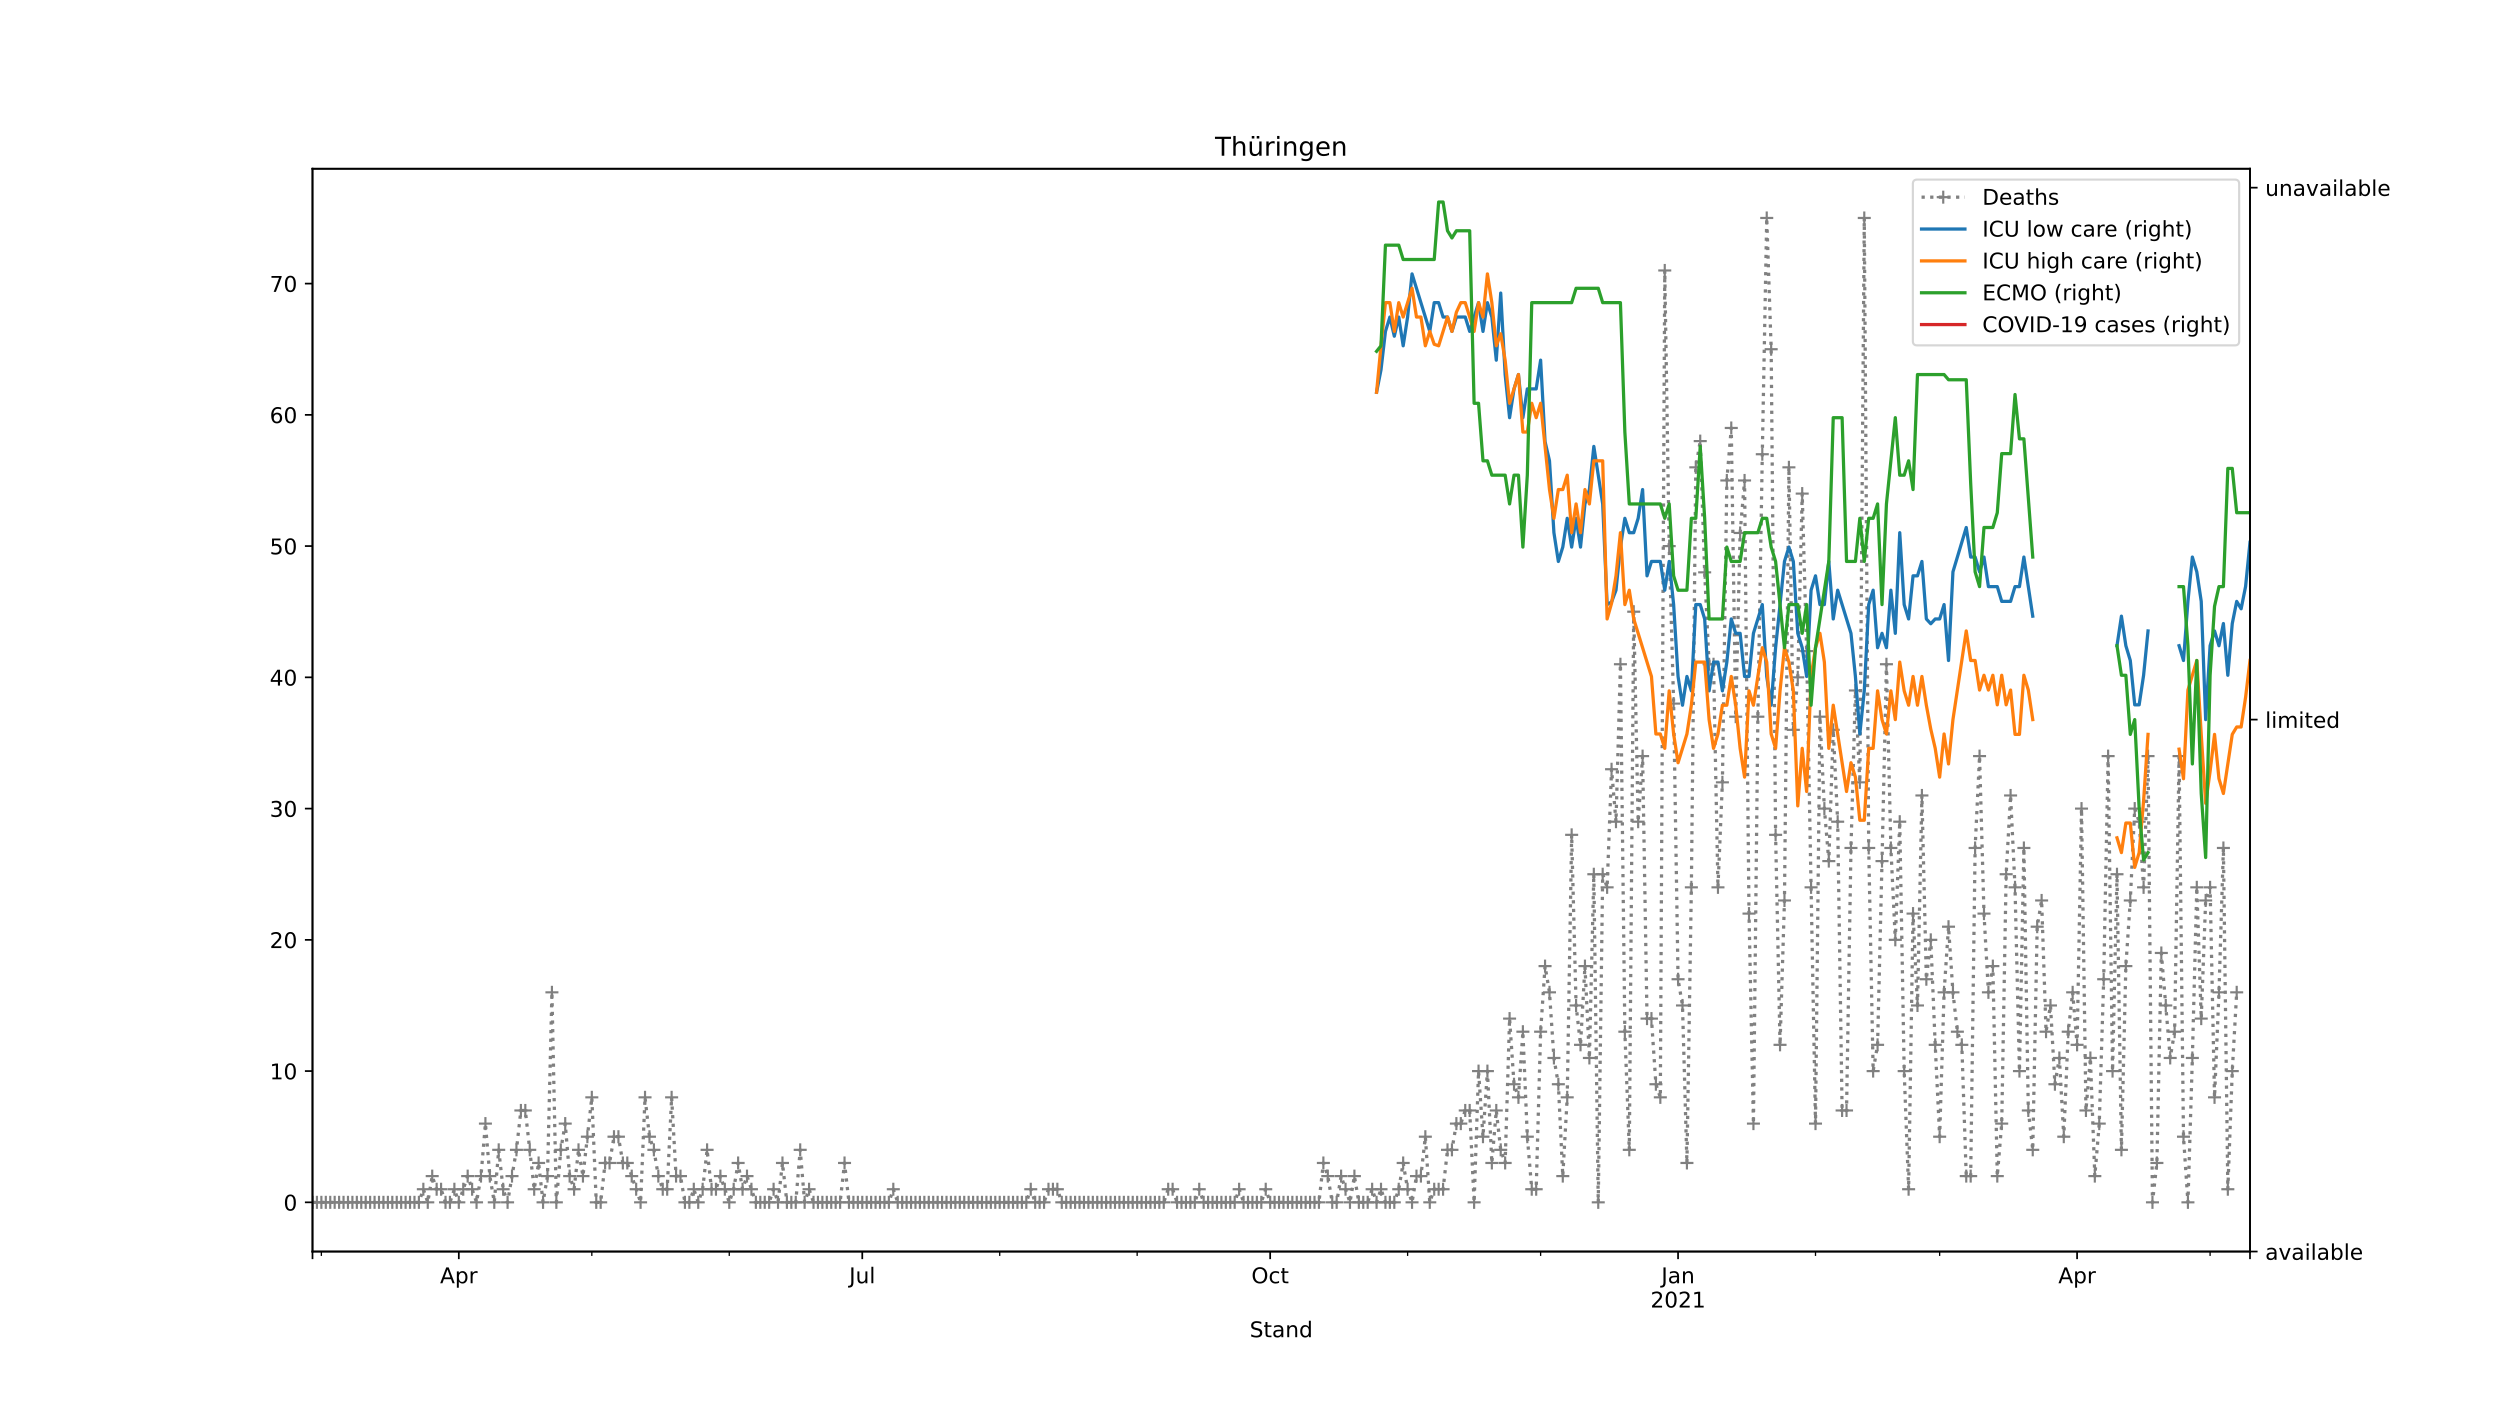 <?xml version="1.0" encoding="utf-8" standalone="no"?>
<!DOCTYPE svg PUBLIC "-//W3C//DTD SVG 1.1//EN"
  "http://www.w3.org/Graphics/SVG/1.1/DTD/svg11.dtd">
<!-- Created with matplotlib (https://matplotlib.org/) -->
<svg height="648pt" version="1.1" viewBox="0 0 1152 648" width="1152pt" xmlns="http://www.w3.org/2000/svg" xmlns:xlink="http://www.w3.org/1999/xlink">
 <defs>
  <style type="text/css">
*{stroke-linecap:butt;stroke-linejoin:round;}
  </style>
 </defs>
 <g id="figure_1">
  <g id="patch_1">
   <path d="M 0 648 
L 1152 648 
L 1152 0 
L 0 0 
z
" style="fill:#ffffff;"/>
  </g>
  <g id="axes_1">
   <g id="patch_2">
    <path d="M 144 576.72 
L 1036.8 576.72 
L 1036.8 77.76 
L 144 77.76 
z
" style="fill:#ffffff;"/>
   </g>
   <g id="matplotlib.axis_1">
    <g id="xtick_1">
     <g id="line2d_1">
      <defs>
       <path d="M 0 0 
L 0 3.5 
" id="m2f08a77287" style="stroke:#000000;stroke-width:0.8;"/>
      </defs>
      <g>
       <use style="stroke:#000000;stroke-width:0.8;" x="144" xlink:href="#m2f08a77287" y="576.72"/>
      </g>
     </g>
    </g>
    <g id="xtick_2">
     <g id="line2d_2">
      <g>
       <use style="stroke:#000000;stroke-width:0.8;" x="211.42" xlink:href="#m2f08a77287" y="576.72"/>
      </g>
     </g>
     <g id="text_1">
      <!-- Apr -->
      <defs>
       <path d="M 34.188 63.188 
L 20.797 26.906 
L 47.609 26.906 
z
M 28.609 72.906 
L 39.797 72.906 
L 67.578 0 
L 57.328 0 
L 50.688 18.703 
L 17.828 18.703 
L 11.188 0 
L 0.781 0 
z
" id="DejaVuSans-65"/>
       <path d="M 18.109 8.203 
L 18.109 -20.797 
L 9.078 -20.797 
L 9.078 54.688 
L 18.109 54.688 
L 18.109 46.391 
Q 20.953 51.266 25.266 53.625 
Q 29.594 56 35.594 56 
Q 45.562 56 51.781 48.094 
Q 58.016 40.188 58.016 27.297 
Q 58.016 14.406 51.781 6.484 
Q 45.562 -1.422 35.594 -1.422 
Q 29.594 -1.422 25.266 0.953 
Q 20.953 3.328 18.109 8.203 
z
M 48.688 27.297 
Q 48.688 37.203 44.609 42.844 
Q 40.531 48.484 33.406 48.484 
Q 26.266 48.484 22.188 42.844 
Q 18.109 37.203 18.109 27.297 
Q 18.109 17.391 22.188 11.75 
Q 26.266 6.109 33.406 6.109 
Q 40.531 6.109 44.609 11.75 
Q 48.688 17.391 48.688 27.297 
z
" id="DejaVuSans-112"/>
       <path d="M 41.109 46.297 
Q 39.594 47.172 37.812 47.578 
Q 36.031 48 33.891 48 
Q 26.266 48 22.188 43.047 
Q 18.109 38.094 18.109 28.812 
L 18.109 0 
L 9.078 0 
L 9.078 54.688 
L 18.109 54.688 
L 18.109 46.188 
Q 20.953 51.172 25.484 53.578 
Q 30.031 56 36.531 56 
Q 37.453 56 38.578 55.875 
Q 39.703 55.766 41.062 55.516 
z
" id="DejaVuSans-114"/>
      </defs>
      <g transform="translate(202.77 591.318)scale(0.1 -0.1)">
       <use xlink:href="#DejaVuSans-65"/>
       <use x="68.408" xlink:href="#DejaVuSans-112"/>
       <use x="131.885" xlink:href="#DejaVuSans-114"/>
      </g>
     </g>
    </g>
    <g id="xtick_3">
     <g id="line2d_3">
      <g>
       <use style="stroke:#000000;stroke-width:0.8;" x="397.335" xlink:href="#m2f08a77287" y="576.72"/>
      </g>
     </g>
     <g id="text_2">
      <!-- Jul -->
      <defs>
       <path d="M 9.812 72.906 
L 19.672 72.906 
L 19.672 5.078 
Q 19.672 -8.109 14.672 -14.062 
Q 9.672 -20.016 -1.422 -20.016 
L -5.172 -20.016 
L -5.172 -11.719 
L -2.094 -11.719 
Q 4.438 -11.719 7.125 -8.047 
Q 9.812 -4.391 9.812 5.078 
z
" id="DejaVuSans-74"/>
       <path d="M 8.5 21.578 
L 8.5 54.688 
L 17.484 54.688 
L 17.484 21.922 
Q 17.484 14.156 20.5 10.266 
Q 23.531 6.391 29.594 6.391 
Q 36.859 6.391 41.078 11.031 
Q 45.312 15.672 45.312 23.688 
L 45.312 54.688 
L 54.297 54.688 
L 54.297 0 
L 45.312 0 
L 45.312 8.406 
Q 42.047 3.422 37.719 1 
Q 33.406 -1.422 27.688 -1.422 
Q 18.266 -1.422 13.375 4.438 
Q 8.5 10.297 8.5 21.578 
z
M 31.109 56 
z
" id="DejaVuSans-117"/>
       <path d="M 9.422 75.984 
L 18.406 75.984 
L 18.406 0 
L 9.422 0 
z
" id="DejaVuSans-108"/>
      </defs>
      <g transform="translate(391.302 591.318)scale(0.1 -0.1)">
       <use xlink:href="#DejaVuSans-74"/>
       <use x="29.492" xlink:href="#DejaVuSans-117"/>
       <use x="92.871" xlink:href="#DejaVuSans-108"/>
      </g>
     </g>
    </g>
    <g id="xtick_4">
     <g id="line2d_4">
      <g>
       <use style="stroke:#000000;stroke-width:0.8;" x="585.292" xlink:href="#m2f08a77287" y="576.72"/>
      </g>
     </g>
     <g id="text_3">
      <!-- Oct -->
      <defs>
       <path d="M 39.406 66.219 
Q 28.656 66.219 22.328 58.203 
Q 16.016 50.203 16.016 36.375 
Q 16.016 22.609 22.328 14.594 
Q 28.656 6.594 39.406 6.594 
Q 50.141 6.594 56.422 14.594 
Q 62.703 22.609 62.703 36.375 
Q 62.703 50.203 56.422 58.203 
Q 50.141 66.219 39.406 66.219 
z
M 39.406 74.219 
Q 54.734 74.219 63.906 63.938 
Q 73.094 53.656 73.094 36.375 
Q 73.094 19.141 63.906 8.859 
Q 54.734 -1.422 39.406 -1.422 
Q 24.031 -1.422 14.812 8.828 
Q 5.609 19.094 5.609 36.375 
Q 5.609 53.656 14.812 63.938 
Q 24.031 74.219 39.406 74.219 
z
" id="DejaVuSans-79"/>
       <path d="M 48.781 52.594 
L 48.781 44.188 
Q 44.969 46.297 41.141 47.344 
Q 37.312 48.391 33.406 48.391 
Q 24.656 48.391 19.812 42.844 
Q 14.984 37.312 14.984 27.297 
Q 14.984 17.281 19.812 11.734 
Q 24.656 6.203 33.406 6.203 
Q 37.312 6.203 41.141 7.25 
Q 44.969 8.297 48.781 10.406 
L 48.781 2.094 
Q 45.016 0.344 40.984 -0.531 
Q 36.969 -1.422 32.422 -1.422 
Q 20.062 -1.422 12.781 6.344 
Q 5.516 14.109 5.516 27.297 
Q 5.516 40.672 12.859 48.328 
Q 20.219 56 33.016 56 
Q 37.156 56 41.109 55.141 
Q 45.062 54.297 48.781 52.594 
z
" id="DejaVuSans-99"/>
       <path d="M 18.312 70.219 
L 18.312 54.688 
L 36.812 54.688 
L 36.812 47.703 
L 18.312 47.703 
L 18.312 18.016 
Q 18.312 11.328 20.141 9.422 
Q 21.969 7.516 27.594 7.516 
L 36.812 7.516 
L 36.812 0 
L 27.594 0 
Q 17.188 0 13.234 3.875 
Q 9.281 7.766 9.281 18.016 
L 9.281 47.703 
L 2.688 47.703 
L 2.688 54.688 
L 9.281 54.688 
L 9.281 70.219 
z
" id="DejaVuSans-116"/>
      </defs>
      <g transform="translate(576.647 591.318)scale(0.1 -0.1)">
       <use xlink:href="#DejaVuSans-79"/>
       <use x="78.711" xlink:href="#DejaVuSans-99"/>
       <use x="133.691" xlink:href="#DejaVuSans-116"/>
      </g>
     </g>
    </g>
    <g id="xtick_5">
     <g id="line2d_5">
      <g>
       <use style="stroke:#000000;stroke-width:0.8;" x="773.25" xlink:href="#m2f08a77287" y="576.72"/>
      </g>
     </g>
     <g id="text_4">
      <!-- Jan -->
      <defs>
       <path d="M 34.281 27.484 
Q 23.391 27.484 19.188 25 
Q 14.984 22.516 14.984 16.5 
Q 14.984 11.719 18.141 8.906 
Q 21.297 6.109 26.703 6.109 
Q 34.188 6.109 38.703 11.406 
Q 43.219 16.703 43.219 25.484 
L 43.219 27.484 
z
M 52.203 31.203 
L 52.203 0 
L 43.219 0 
L 43.219 8.297 
Q 40.141 3.328 35.547 0.953 
Q 30.953 -1.422 24.312 -1.422 
Q 15.922 -1.422 10.953 3.297 
Q 6 8.016 6 15.922 
Q 6 25.141 12.172 29.828 
Q 18.359 34.516 30.609 34.516 
L 43.219 34.516 
L 43.219 35.406 
Q 43.219 41.609 39.141 45 
Q 35.062 48.391 27.688 48.391 
Q 23 48.391 18.547 47.266 
Q 14.109 46.141 10.016 43.891 
L 10.016 52.203 
Q 14.938 54.109 19.578 55.047 
Q 24.219 56 28.609 56 
Q 40.484 56 46.344 49.844 
Q 52.203 43.703 52.203 31.203 
z
" id="DejaVuSans-97"/>
       <path d="M 54.891 33.016 
L 54.891 0 
L 45.906 0 
L 45.906 32.719 
Q 45.906 40.484 42.875 44.328 
Q 39.844 48.188 33.797 48.188 
Q 26.516 48.188 22.312 43.547 
Q 18.109 38.922 18.109 30.906 
L 18.109 0 
L 9.078 0 
L 9.078 54.688 
L 18.109 54.688 
L 18.109 46.188 
Q 21.344 51.125 25.703 53.562 
Q 30.078 56 35.797 56 
Q 45.219 56 50.047 50.172 
Q 54.891 44.344 54.891 33.016 
z
" id="DejaVuSans-110"/>
      </defs>
      <g transform="translate(765.543 591.318)scale(0.1 -0.1)">
       <use xlink:href="#DejaVuSans-74"/>
       <use x="29.492" xlink:href="#DejaVuSans-97"/>
       <use x="90.771" xlink:href="#DejaVuSans-110"/>
      </g>
      <!-- 2021 -->
      <defs>
       <path d="M 19.188 8.297 
L 53.609 8.297 
L 53.609 0 
L 7.328 0 
L 7.328 8.297 
Q 12.938 14.109 22.625 23.891 
Q 32.328 33.688 34.812 36.531 
Q 39.547 41.844 41.422 45.531 
Q 43.312 49.219 43.312 52.781 
Q 43.312 58.594 39.234 62.25 
Q 35.156 65.922 28.609 65.922 
Q 23.969 65.922 18.812 64.312 
Q 13.672 62.703 7.812 59.422 
L 7.812 69.391 
Q 13.766 71.781 18.938 73 
Q 24.125 74.219 28.422 74.219 
Q 39.75 74.219 46.484 68.547 
Q 53.219 62.891 53.219 53.422 
Q 53.219 48.922 51.531 44.891 
Q 49.859 40.875 45.406 35.406 
Q 44.188 33.984 37.641 27.219 
Q 31.109 20.453 19.188 8.297 
z
" id="DejaVuSans-50"/>
       <path d="M 31.781 66.406 
Q 24.172 66.406 20.328 58.906 
Q 16.5 51.422 16.5 36.375 
Q 16.5 21.391 20.328 13.891 
Q 24.172 6.391 31.781 6.391 
Q 39.453 6.391 43.281 13.891 
Q 47.125 21.391 47.125 36.375 
Q 47.125 51.422 43.281 58.906 
Q 39.453 66.406 31.781 66.406 
z
M 31.781 74.219 
Q 44.047 74.219 50.516 64.516 
Q 56.984 54.828 56.984 36.375 
Q 56.984 17.969 50.516 8.266 
Q 44.047 -1.422 31.781 -1.422 
Q 19.531 -1.422 13.062 8.266 
Q 6.594 17.969 6.594 36.375 
Q 6.594 54.828 13.062 64.516 
Q 19.531 74.219 31.781 74.219 
z
" id="DejaVuSans-48"/>
       <path d="M 12.406 8.297 
L 28.516 8.297 
L 28.516 63.922 
L 10.984 60.406 
L 10.984 69.391 
L 28.422 72.906 
L 38.281 72.906 
L 38.281 8.297 
L 54.391 8.297 
L 54.391 0 
L 12.406 0 
z
" id="DejaVuSans-49"/>
      </defs>
      <g transform="translate(760.525 602.516)scale(0.1 -0.1)">
       <use xlink:href="#DejaVuSans-50"/>
       <use x="63.623" xlink:href="#DejaVuSans-48"/>
       <use x="127.246" xlink:href="#DejaVuSans-50"/>
       <use x="190.869" xlink:href="#DejaVuSans-49"/>
      </g>
     </g>
    </g>
    <g id="xtick_6">
     <g id="line2d_6">
      <g>
       <use style="stroke:#000000;stroke-width:0.8;" x="957.122" xlink:href="#m2f08a77287" y="576.72"/>
      </g>
     </g>
     <g id="text_5">
      <!-- Apr -->
      <g transform="translate(948.472 591.318)scale(0.1 -0.1)">
       <use xlink:href="#DejaVuSans-65"/>
       <use x="68.408" xlink:href="#DejaVuSans-112"/>
       <use x="131.885" xlink:href="#DejaVuSans-114"/>
      </g>
     </g>
    </g>
    <g id="xtick_7">
     <g id="line2d_7">
      <g>
       <use style="stroke:#000000;stroke-width:0.8;" x="1036.8" xlink:href="#m2f08a77287" y="576.72"/>
      </g>
     </g>
    </g>
    <g id="xtick_8">
     <g id="line2d_8">
      <defs>
       <path d="M 0 0 
L 0 2 
" id="mc47cb9eb1f" style="stroke:#000000;stroke-width:0.6;"/>
      </defs>
      <g>
       <use style="stroke:#000000;stroke-width:0.6;" x="148.086" xlink:href="#mc47cb9eb1f" y="576.72"/>
      </g>
     </g>
    </g>
    <g id="xtick_9">
     <g id="line2d_9">
      <g>
       <use style="stroke:#000000;stroke-width:0.6;" x="272.71" xlink:href="#mc47cb9eb1f" y="576.72"/>
      </g>
     </g>
    </g>
    <g id="xtick_10">
     <g id="line2d_10">
      <g>
       <use style="stroke:#000000;stroke-width:0.6;" x="336.044" xlink:href="#mc47cb9eb1f" y="576.72"/>
      </g>
     </g>
    </g>
    <g id="xtick_11">
     <g id="line2d_11">
      <g>
       <use style="stroke:#000000;stroke-width:0.6;" x="460.668" xlink:href="#mc47cb9eb1f" y="576.72"/>
      </g>
     </g>
    </g>
    <g id="xtick_12">
     <g id="line2d_12">
      <g>
       <use style="stroke:#000000;stroke-width:0.6;" x="524.002" xlink:href="#mc47cb9eb1f" y="576.72"/>
      </g>
     </g>
    </g>
    <g id="xtick_13">
     <g id="line2d_13">
      <g>
       <use style="stroke:#000000;stroke-width:0.6;" x="648.626" xlink:href="#mc47cb9eb1f" y="576.72"/>
      </g>
     </g>
    </g>
    <g id="xtick_14">
     <g id="line2d_14">
      <g>
       <use style="stroke:#000000;stroke-width:0.6;" x="709.917" xlink:href="#mc47cb9eb1f" y="576.72"/>
      </g>
     </g>
    </g>
    <g id="xtick_15">
     <g id="line2d_15">
      <g>
       <use style="stroke:#000000;stroke-width:0.6;" x="836.584" xlink:href="#mc47cb9eb1f" y="576.72"/>
      </g>
     </g>
    </g>
    <g id="xtick_16">
     <g id="line2d_16">
      <g>
       <use style="stroke:#000000;stroke-width:0.6;" x="893.789" xlink:href="#mc47cb9eb1f" y="576.72"/>
      </g>
     </g>
    </g>
    <g id="xtick_17">
     <g id="line2d_17">
      <g>
       <use style="stroke:#000000;stroke-width:0.6;" x="1018.413" xlink:href="#mc47cb9eb1f" y="576.72"/>
      </g>
     </g>
    </g>
    <g id="text_6">
     <!-- Stand -->
     <defs>
      <path d="M 53.516 70.516 
L 53.516 60.891 
Q 47.906 63.578 42.922 64.891 
Q 37.938 66.219 33.297 66.219 
Q 25.25 66.219 20.875 63.094 
Q 16.5 59.969 16.5 54.203 
Q 16.5 49.359 19.406 46.891 
Q 22.312 44.438 30.422 42.922 
L 36.375 41.703 
Q 47.406 39.594 52.656 34.297 
Q 57.906 29 57.906 20.125 
Q 57.906 9.516 50.797 4.047 
Q 43.703 -1.422 29.984 -1.422 
Q 24.812 -1.422 18.969 -0.25 
Q 13.141 0.922 6.891 3.219 
L 6.891 13.375 
Q 12.891 10.016 18.656 8.297 
Q 24.422 6.594 29.984 6.594 
Q 38.422 6.594 43.016 9.906 
Q 47.609 13.234 47.609 19.391 
Q 47.609 24.75 44.312 27.781 
Q 41.016 30.812 33.5 32.328 
L 27.484 33.5 
Q 16.453 35.688 11.516 40.375 
Q 6.594 45.062 6.594 53.422 
Q 6.594 63.094 13.406 68.656 
Q 20.219 74.219 32.172 74.219 
Q 37.312 74.219 42.625 73.281 
Q 47.953 72.359 53.516 70.516 
z
" id="DejaVuSans-83"/>
      <path d="M 45.406 46.391 
L 45.406 75.984 
L 54.391 75.984 
L 54.391 0 
L 45.406 0 
L 45.406 8.203 
Q 42.578 3.328 38.25 0.953 
Q 33.938 -1.422 27.875 -1.422 
Q 17.969 -1.422 11.734 6.484 
Q 5.516 14.406 5.516 27.297 
Q 5.516 40.188 11.734 48.094 
Q 17.969 56 27.875 56 
Q 33.938 56 38.25 53.625 
Q 42.578 51.266 45.406 46.391 
z
M 14.797 27.297 
Q 14.797 17.391 18.875 11.75 
Q 22.953 6.109 30.078 6.109 
Q 37.203 6.109 41.297 11.75 
Q 45.406 17.391 45.406 27.297 
Q 45.406 37.203 41.297 42.844 
Q 37.203 48.484 30.078 48.484 
Q 22.953 48.484 18.875 42.844 
Q 14.797 37.203 14.797 27.297 
z
" id="DejaVuSans-100"/>
     </defs>
     <g transform="translate(575.859 616.194)scale(0.1 -0.1)">
      <use xlink:href="#DejaVuSans-83"/>
      <use x="63.477" xlink:href="#DejaVuSans-116"/>
      <use x="102.686" xlink:href="#DejaVuSans-97"/>
      <use x="163.965" xlink:href="#DejaVuSans-110"/>
      <use x="227.344" xlink:href="#DejaVuSans-100"/>
     </g>
    </g>
   </g>
   <g id="matplotlib.axis_2">
    <g id="ytick_1">
     <g id="line2d_18">
      <defs>
       <path d="M 0 0 
L -3.5 0 
" id="m881f97eef2" style="stroke:#000000;stroke-width:0.8;"/>
      </defs>
      <g>
       <use style="stroke:#000000;stroke-width:0.8;" x="144" xlink:href="#m881f97eef2" y="554.04"/>
      </g>
     </g>
     <g id="text_7">
      <!-- 0 -->
      <g transform="translate(130.637 557.839)scale(0.1 -0.1)">
       <use xlink:href="#DejaVuSans-48"/>
      </g>
     </g>
    </g>
    <g id="ytick_2">
     <g id="line2d_19">
      <g>
       <use style="stroke:#000000;stroke-width:0.8;" x="144" xlink:href="#m881f97eef2" y="493.56"/>
      </g>
     </g>
     <g id="text_8">
      <!-- 10 -->
      <g transform="translate(124.275 497.359)scale(0.1 -0.1)">
       <use xlink:href="#DejaVuSans-49"/>
       <use x="63.623" xlink:href="#DejaVuSans-48"/>
      </g>
     </g>
    </g>
    <g id="ytick_3">
     <g id="line2d_20">
      <g>
       <use style="stroke:#000000;stroke-width:0.8;" x="144" xlink:href="#m881f97eef2" y="433.08"/>
      </g>
     </g>
     <g id="text_9">
      <!-- 20 -->
      <g transform="translate(124.275 436.879)scale(0.1 -0.1)">
       <use xlink:href="#DejaVuSans-50"/>
       <use x="63.623" xlink:href="#DejaVuSans-48"/>
      </g>
     </g>
    </g>
    <g id="ytick_4">
     <g id="line2d_21">
      <g>
       <use style="stroke:#000000;stroke-width:0.8;" x="144" xlink:href="#m881f97eef2" y="372.6"/>
      </g>
     </g>
     <g id="text_10">
      <!-- 30 -->
      <defs>
       <path d="M 40.578 39.312 
Q 47.656 37.797 51.625 33 
Q 55.609 28.219 55.609 21.188 
Q 55.609 10.406 48.188 4.484 
Q 40.766 -1.422 27.094 -1.422 
Q 22.516 -1.422 17.656 -0.516 
Q 12.797 0.391 7.625 2.203 
L 7.625 11.719 
Q 11.719 9.328 16.594 8.109 
Q 21.484 6.891 26.812 6.891 
Q 36.078 6.891 40.938 10.547 
Q 45.797 14.203 45.797 21.188 
Q 45.797 27.641 41.281 31.266 
Q 36.766 34.906 28.719 34.906 
L 20.219 34.906 
L 20.219 43.016 
L 29.109 43.016 
Q 36.375 43.016 40.234 45.922 
Q 44.094 48.828 44.094 54.297 
Q 44.094 59.906 40.109 62.906 
Q 36.141 65.922 28.719 65.922 
Q 24.656 65.922 20.016 65.031 
Q 15.375 64.156 9.812 62.312 
L 9.812 71.094 
Q 15.438 72.656 20.344 73.438 
Q 25.25 74.219 29.594 74.219 
Q 40.828 74.219 47.359 69.109 
Q 53.906 64.016 53.906 55.328 
Q 53.906 49.266 50.438 45.094 
Q 46.969 40.922 40.578 39.312 
z
" id="DejaVuSans-51"/>
      </defs>
      <g transform="translate(124.275 376.399)scale(0.1 -0.1)">
       <use xlink:href="#DejaVuSans-51"/>
       <use x="63.623" xlink:href="#DejaVuSans-48"/>
      </g>
     </g>
    </g>
    <g id="ytick_5">
     <g id="line2d_22">
      <g>
       <use style="stroke:#000000;stroke-width:0.8;" x="144" xlink:href="#m881f97eef2" y="312.12"/>
      </g>
     </g>
     <g id="text_11">
      <!-- 40 -->
      <defs>
       <path d="M 37.797 64.312 
L 12.891 25.391 
L 37.797 25.391 
z
M 35.203 72.906 
L 47.609 72.906 
L 47.609 25.391 
L 58.016 25.391 
L 58.016 17.188 
L 47.609 17.188 
L 47.609 0 
L 37.797 0 
L 37.797 17.188 
L 4.891 17.188 
L 4.891 26.703 
z
" id="DejaVuSans-52"/>
      </defs>
      <g transform="translate(124.275 315.919)scale(0.1 -0.1)">
       <use xlink:href="#DejaVuSans-52"/>
       <use x="63.623" xlink:href="#DejaVuSans-48"/>
      </g>
     </g>
    </g>
    <g id="ytick_6">
     <g id="line2d_23">
      <g>
       <use style="stroke:#000000;stroke-width:0.8;" x="144" xlink:href="#m881f97eef2" y="251.64"/>
      </g>
     </g>
     <g id="text_12">
      <!-- 50 -->
      <defs>
       <path d="M 10.797 72.906 
L 49.516 72.906 
L 49.516 64.594 
L 19.828 64.594 
L 19.828 46.734 
Q 21.969 47.469 24.109 47.828 
Q 26.266 48.188 28.422 48.188 
Q 40.625 48.188 47.75 41.5 
Q 54.891 34.812 54.891 23.391 
Q 54.891 11.625 47.562 5.094 
Q 40.234 -1.422 26.906 -1.422 
Q 22.312 -1.422 17.547 -0.641 
Q 12.797 0.141 7.719 1.703 
L 7.719 11.625 
Q 12.109 9.234 16.797 8.062 
Q 21.484 6.891 26.703 6.891 
Q 35.156 6.891 40.078 11.328 
Q 45.016 15.766 45.016 23.391 
Q 45.016 31 40.078 35.438 
Q 35.156 39.891 26.703 39.891 
Q 22.75 39.891 18.812 39.016 
Q 14.891 38.141 10.797 36.281 
z
" id="DejaVuSans-53"/>
      </defs>
      <g transform="translate(124.275 255.439)scale(0.1 -0.1)">
       <use xlink:href="#DejaVuSans-53"/>
       <use x="63.623" xlink:href="#DejaVuSans-48"/>
      </g>
     </g>
    </g>
    <g id="ytick_7">
     <g id="line2d_24">
      <g>
       <use style="stroke:#000000;stroke-width:0.8;" x="144" xlink:href="#m881f97eef2" y="191.16"/>
      </g>
     </g>
     <g id="text_13">
      <!-- 60 -->
      <defs>
       <path d="M 33.016 40.375 
Q 26.375 40.375 22.484 35.828 
Q 18.609 31.297 18.609 23.391 
Q 18.609 15.531 22.484 10.953 
Q 26.375 6.391 33.016 6.391 
Q 39.656 6.391 43.531 10.953 
Q 47.406 15.531 47.406 23.391 
Q 47.406 31.297 43.531 35.828 
Q 39.656 40.375 33.016 40.375 
z
M 52.594 71.297 
L 52.594 62.312 
Q 48.875 64.062 45.094 64.984 
Q 41.312 65.922 37.594 65.922 
Q 27.828 65.922 22.672 59.328 
Q 17.531 52.734 16.797 39.406 
Q 19.672 43.656 24.016 45.922 
Q 28.375 48.188 33.594 48.188 
Q 44.578 48.188 50.953 41.516 
Q 57.328 34.859 57.328 23.391 
Q 57.328 12.156 50.688 5.359 
Q 44.047 -1.422 33.016 -1.422 
Q 20.359 -1.422 13.672 8.266 
Q 6.984 17.969 6.984 36.375 
Q 6.984 53.656 15.188 63.938 
Q 23.391 74.219 37.203 74.219 
Q 40.922 74.219 44.703 73.484 
Q 48.484 72.75 52.594 71.297 
z
" id="DejaVuSans-54"/>
      </defs>
      <g transform="translate(124.275 194.959)scale(0.1 -0.1)">
       <use xlink:href="#DejaVuSans-54"/>
       <use x="63.623" xlink:href="#DejaVuSans-48"/>
      </g>
     </g>
    </g>
    <g id="ytick_8">
     <g id="line2d_25">
      <g>
       <use style="stroke:#000000;stroke-width:0.8;" x="144" xlink:href="#m881f97eef2" y="130.68"/>
      </g>
     </g>
     <g id="text_14">
      <!-- 70 -->
      <defs>
       <path d="M 8.203 72.906 
L 55.078 72.906 
L 55.078 68.703 
L 28.609 0 
L 18.312 0 
L 43.219 64.594 
L 8.203 64.594 
z
" id="DejaVuSans-55"/>
      </defs>
      <g transform="translate(124.275 134.479)scale(0.1 -0.1)">
       <use xlink:href="#DejaVuSans-55"/>
       <use x="63.623" xlink:href="#DejaVuSans-48"/>
      </g>
     </g>
    </g>
   </g>
   <g id="line2d_26">
    <path clip-path="url(#p12626b1a34)" d="M 144 554.04 
L 193.032 554.04 
L 195.076 547.992 
L 197.119 554.04 
L 199.162 541.944 
L 201.205 547.992 
L 203.248 547.992 
L 205.291 554.04 
L 207.334 554.04 
L 209.377 547.992 
L 211.42 554.04 
L 215.506 541.944 
L 219.592 554.04 
L 221.635 541.944 
L 223.678 517.752 
L 225.721 541.944 
L 227.764 554.04 
L 229.807 529.848 
L 231.85 547.992 
L 233.893 554.04 
L 237.979 529.848 
L 240.022 511.704 
L 242.065 511.704 
L 246.151 547.992 
L 248.194 535.896 
L 250.237 554.04 
L 252.28 541.944 
L 254.323 457.272 
L 256.366 554.04 
L 258.409 529.848 
L 260.452 517.752 
L 262.495 541.944 
L 264.538 547.992 
L 266.581 529.848 
L 268.624 541.944 
L 272.71 505.656 
L 274.753 554.04 
L 276.796 554.04 
L 278.839 535.896 
L 280.882 535.896 
L 282.925 523.8 
L 284.968 523.8 
L 287.011 535.896 
L 289.054 535.896 
L 295.184 554.04 
L 297.227 505.656 
L 299.27 523.8 
L 301.313 529.848 
L 303.356 541.944 
L 305.399 547.992 
L 307.442 547.992 
L 309.485 505.656 
L 311.528 541.944 
L 313.571 541.944 
L 315.614 554.04 
L 317.657 554.04 
L 319.7 547.992 
L 321.743 554.04 
L 323.786 547.992 
L 325.829 529.848 
L 327.872 547.992 
L 329.915 547.992 
L 331.958 541.944 
L 336.044 554.04 
L 338.087 547.992 
L 340.13 535.896 
L 342.173 547.992 
L 344.216 541.944 
L 348.302 554.04 
L 354.431 554.04 
L 356.474 547.992 
L 358.517 554.04 
L 360.56 535.896 
L 362.603 554.04 
L 366.689 554.04 
L 368.732 529.848 
L 370.775 554.04 
L 372.818 547.992 
L 374.861 554.04 
L 387.119 554.04 
L 389.162 535.896 
L 391.205 554.04 
L 409.593 554.04 
L 411.636 547.992 
L 413.679 554.04 
L 472.926 554.04 
L 474.969 547.992 
L 477.012 554.04 
L 481.098 554.04 
L 483.141 547.992 
L 487.227 547.992 
L 489.27 554.04 
L 536.26 554.04 
L 538.303 547.992 
L 540.346 547.992 
L 542.389 554.04 
L 550.561 554.04 
L 552.604 547.992 
L 554.647 554.04 
L 568.948 554.04 
L 570.991 547.992 
L 573.034 554.04 
L 581.206 554.04 
L 583.249 547.992 
L 585.292 554.04 
L 607.766 554.04 
L 609.809 535.896 
L 611.852 541.944 
L 613.895 554.04 
L 615.938 554.04 
L 617.981 541.944 
L 622.067 554.04 
L 624.11 541.944 
L 626.153 554.04 
L 630.239 554.04 
L 632.282 547.992 
L 634.325 554.04 
L 636.368 547.992 
L 638.411 554.04 
L 642.497 554.04 
L 644.54 547.992 
L 646.583 535.896 
L 648.626 547.992 
L 650.669 554.04 
L 652.712 541.944 
L 654.755 541.944 
L 656.798 523.8 
L 658.841 554.04 
L 660.884 547.992 
L 664.97 547.992 
L 667.013 529.848 
L 669.056 529.848 
L 671.099 517.752 
L 673.142 517.752 
L 675.185 511.704 
L 677.228 511.704 
L 679.271 554.04 
L 681.314 493.56 
L 683.357 523.8 
L 685.4 493.56 
L 687.443 535.896 
L 689.486 511.704 
L 691.53 529.848 
L 693.573 535.896 
L 695.616 469.368 
L 697.659 499.608 
L 699.702 505.656 
L 701.745 475.416 
L 703.788 523.8 
L 705.831 547.992 
L 707.874 547.992 
L 709.917 475.416 
L 711.96 445.176 
L 714.003 457.272 
L 716.046 487.512 
L 718.089 499.608 
L 720.132 541.944 
L 722.175 505.656 
L 724.218 384.696 
L 726.261 463.32 
L 728.304 481.464 
L 730.347 445.176 
L 732.39 487.512 
L 734.433 402.84 
L 736.476 554.04 
L 738.519 402.84 
L 740.562 408.888 
L 742.605 354.456 
L 744.648 378.648 
L 746.691 306.072 
L 748.734 475.416 
L 750.777 529.848 
L 752.82 281.88 
L 754.863 378.648 
L 756.906 348.408 
L 758.949 469.368 
L 760.992 469.368 
L 763.035 499.608 
L 765.078 505.656 
L 767.121 124.632 
L 769.164 251.64 
L 771.207 324.216 
L 773.25 451.224 
L 775.293 463.32 
L 777.336 535.896 
L 779.379 408.888 
L 781.422 215.352 
L 783.465 203.256 
L 785.508 263.736 
L 787.551 306.072 
L 789.595 306.072 
L 791.638 408.888 
L 793.681 360.504 
L 795.724 221.4 
L 797.767 197.208 
L 799.81 330.264 
L 801.853 245.592 
L 803.896 221.4 
L 805.939 420.984 
L 807.982 517.752 
L 810.025 330.264 
L 812.068 209.304 
L 814.111 100.44 
L 816.154 160.92 
L 818.197 384.696 
L 820.24 481.464 
L 822.283 414.936 
L 824.326 215.352 
L 826.369 336.312 
L 828.412 312.12 
L 830.455 227.448 
L 832.498 300.024 
L 836.584 517.752 
L 838.627 330.264 
L 840.67 372.6 
L 842.713 396.792 
L 844.756 336.312 
L 846.799 378.648 
L 848.842 511.704 
L 850.885 511.704 
L 852.928 390.744 
L 854.971 318.168 
L 857.014 360.504 
L 859.057 100.44 
L 861.1 390.744 
L 863.143 493.56 
L 865.186 481.464 
L 867.229 396.792 
L 869.272 306.072 
L 871.315 390.744 
L 873.358 433.08 
L 875.401 378.648 
L 877.444 493.56 
L 879.487 547.992 
L 881.53 420.984 
L 883.573 463.32 
L 885.616 366.552 
L 887.659 451.224 
L 889.703 433.08 
L 891.746 481.464 
L 893.789 523.8 
L 895.832 457.272 
L 897.875 427.032 
L 899.918 457.272 
L 901.961 475.416 
L 904.004 481.464 
L 906.047 541.944 
L 908.09 541.944 
L 910.133 390.744 
L 912.176 348.408 
L 914.219 420.984 
L 916.262 457.272 
L 918.305 445.176 
L 920.348 541.944 
L 922.391 517.752 
L 924.434 402.84 
L 926.477 366.552 
L 928.52 408.888 
L 930.563 493.56 
L 932.606 390.744 
L 934.649 511.704 
L 936.692 529.848 
L 938.735 427.032 
L 940.778 414.936 
L 942.821 475.416 
L 944.864 463.32 
L 946.907 499.608 
L 948.95 487.512 
L 950.993 523.8 
L 953.036 475.416 
L 955.079 457.272 
L 957.122 481.464 
L 959.165 372.6 
L 961.208 511.704 
L 963.251 487.512 
L 965.294 541.944 
L 967.337 517.752 
L 969.38 451.224 
L 971.423 348.408 
L 973.466 493.56 
L 975.509 402.84 
L 977.552 529.848 
L 979.595 445.176 
L 981.638 414.936 
L 983.681 372.6 
L 985.724 378.648 
L 987.768 408.888 
L 989.811 348.408 
L 991.854 554.04 
L 993.897 535.896 
L 995.94 439.128 
L 1000.026 487.512 
L 1002.069 475.416 
L 1004.112 348.408 
L 1006.155 523.8 
L 1008.198 554.04 
L 1010.241 487.512 
L 1012.284 408.888 
L 1014.327 469.368 
L 1016.37 414.936 
L 1018.413 408.888 
L 1020.456 505.656 
L 1022.499 457.272 
L 1024.542 390.744 
L 1026.585 547.992 
L 1028.628 493.56 
L 1030.671 457.272 
L 1030.671 457.272 
" style="fill:none;stroke:#808080;stroke-dasharray:1.5,2.475;stroke-dashoffset:0;stroke-width:1.5;"/>
    <defs>
     <path d="M -3 0 
L 3 0 
M 0 3 
L 0 -3 
" id="mb1e8f87764" style="stroke:#808080;"/>
    </defs>
    <g clip-path="url(#p12626b1a34)">
     <use style="fill:#808080;stroke:#808080;" x="144" xlink:href="#mb1e8f87764" y="554.04"/>
     <use style="fill:#808080;stroke:#808080;" x="146.043" xlink:href="#mb1e8f87764" y="554.04"/>
     <use style="fill:#808080;stroke:#808080;" x="148.086" xlink:href="#mb1e8f87764" y="554.04"/>
     <use style="fill:#808080;stroke:#808080;" x="150.129" xlink:href="#mb1e8f87764" y="554.04"/>
     <use style="fill:#808080;stroke:#808080;" x="152.172" xlink:href="#mb1e8f87764" y="554.04"/>
     <use style="fill:#808080;stroke:#808080;" x="154.215" xlink:href="#mb1e8f87764" y="554.04"/>
     <use style="fill:#808080;stroke:#808080;" x="156.258" xlink:href="#mb1e8f87764" y="554.04"/>
     <use style="fill:#808080;stroke:#808080;" x="158.301" xlink:href="#mb1e8f87764" y="554.04"/>
     <use style="fill:#808080;stroke:#808080;" x="160.344" xlink:href="#mb1e8f87764" y="554.04"/>
     <use style="fill:#808080;stroke:#808080;" x="162.387" xlink:href="#mb1e8f87764" y="554.04"/>
     <use style="fill:#808080;stroke:#808080;" x="164.43" xlink:href="#mb1e8f87764" y="554.04"/>
     <use style="fill:#808080;stroke:#808080;" x="166.473" xlink:href="#mb1e8f87764" y="554.04"/>
     <use style="fill:#808080;stroke:#808080;" x="168.516" xlink:href="#mb1e8f87764" y="554.04"/>
     <use style="fill:#808080;stroke:#808080;" x="170.559" xlink:href="#mb1e8f87764" y="554.04"/>
     <use style="fill:#808080;stroke:#808080;" x="172.602" xlink:href="#mb1e8f87764" y="554.04"/>
     <use style="fill:#808080;stroke:#808080;" x="174.645" xlink:href="#mb1e8f87764" y="554.04"/>
     <use style="fill:#808080;stroke:#808080;" x="176.688" xlink:href="#mb1e8f87764" y="554.04"/>
     <use style="fill:#808080;stroke:#808080;" x="178.731" xlink:href="#mb1e8f87764" y="554.04"/>
     <use style="fill:#808080;stroke:#808080;" x="180.774" xlink:href="#mb1e8f87764" y="554.04"/>
     <use style="fill:#808080;stroke:#808080;" x="182.817" xlink:href="#mb1e8f87764" y="554.04"/>
     <use style="fill:#808080;stroke:#808080;" x="184.86" xlink:href="#mb1e8f87764" y="554.04"/>
     <use style="fill:#808080;stroke:#808080;" x="186.903" xlink:href="#mb1e8f87764" y="554.04"/>
     <use style="fill:#808080;stroke:#808080;" x="188.946" xlink:href="#mb1e8f87764" y="554.04"/>
     <use style="fill:#808080;stroke:#808080;" x="190.989" xlink:href="#mb1e8f87764" y="554.04"/>
     <use style="fill:#808080;stroke:#808080;" x="193.032" xlink:href="#mb1e8f87764" y="554.04"/>
     <use style="fill:#808080;stroke:#808080;" x="195.076" xlink:href="#mb1e8f87764" y="547.992"/>
     <use style="fill:#808080;stroke:#808080;" x="197.119" xlink:href="#mb1e8f87764" y="554.04"/>
     <use style="fill:#808080;stroke:#808080;" x="199.162" xlink:href="#mb1e8f87764" y="541.944"/>
     <use style="fill:#808080;stroke:#808080;" x="201.205" xlink:href="#mb1e8f87764" y="547.992"/>
     <use style="fill:#808080;stroke:#808080;" x="203.248" xlink:href="#mb1e8f87764" y="547.992"/>
     <use style="fill:#808080;stroke:#808080;" x="205.291" xlink:href="#mb1e8f87764" y="554.04"/>
     <use style="fill:#808080;stroke:#808080;" x="207.334" xlink:href="#mb1e8f87764" y="554.04"/>
     <use style="fill:#808080;stroke:#808080;" x="209.377" xlink:href="#mb1e8f87764" y="547.992"/>
     <use style="fill:#808080;stroke:#808080;" x="211.42" xlink:href="#mb1e8f87764" y="554.04"/>
     <use style="fill:#808080;stroke:#808080;" x="213.463" xlink:href="#mb1e8f87764" y="547.992"/>
     <use style="fill:#808080;stroke:#808080;" x="215.506" xlink:href="#mb1e8f87764" y="541.944"/>
     <use style="fill:#808080;stroke:#808080;" x="217.549" xlink:href="#mb1e8f87764" y="547.992"/>
     <use style="fill:#808080;stroke:#808080;" x="219.592" xlink:href="#mb1e8f87764" y="554.04"/>
     <use style="fill:#808080;stroke:#808080;" x="221.635" xlink:href="#mb1e8f87764" y="541.944"/>
     <use style="fill:#808080;stroke:#808080;" x="223.678" xlink:href="#mb1e8f87764" y="517.752"/>
     <use style="fill:#808080;stroke:#808080;" x="225.721" xlink:href="#mb1e8f87764" y="541.944"/>
     <use style="fill:#808080;stroke:#808080;" x="227.764" xlink:href="#mb1e8f87764" y="554.04"/>
     <use style="fill:#808080;stroke:#808080;" x="229.807" xlink:href="#mb1e8f87764" y="529.848"/>
     <use style="fill:#808080;stroke:#808080;" x="231.85" xlink:href="#mb1e8f87764" y="547.992"/>
     <use style="fill:#808080;stroke:#808080;" x="233.893" xlink:href="#mb1e8f87764" y="554.04"/>
     <use style="fill:#808080;stroke:#808080;" x="235.936" xlink:href="#mb1e8f87764" y="541.944"/>
     <use style="fill:#808080;stroke:#808080;" x="237.979" xlink:href="#mb1e8f87764" y="529.848"/>
     <use style="fill:#808080;stroke:#808080;" x="240.022" xlink:href="#mb1e8f87764" y="511.704"/>
     <use style="fill:#808080;stroke:#808080;" x="242.065" xlink:href="#mb1e8f87764" y="511.704"/>
     <use style="fill:#808080;stroke:#808080;" x="244.108" xlink:href="#mb1e8f87764" y="529.848"/>
     <use style="fill:#808080;stroke:#808080;" x="246.151" xlink:href="#mb1e8f87764" y="547.992"/>
     <use style="fill:#808080;stroke:#808080;" x="248.194" xlink:href="#mb1e8f87764" y="535.896"/>
     <use style="fill:#808080;stroke:#808080;" x="250.237" xlink:href="#mb1e8f87764" y="554.04"/>
     <use style="fill:#808080;stroke:#808080;" x="252.28" xlink:href="#mb1e8f87764" y="541.944"/>
     <use style="fill:#808080;stroke:#808080;" x="254.323" xlink:href="#mb1e8f87764" y="457.272"/>
     <use style="fill:#808080;stroke:#808080;" x="256.366" xlink:href="#mb1e8f87764" y="554.04"/>
     <use style="fill:#808080;stroke:#808080;" x="258.409" xlink:href="#mb1e8f87764" y="529.848"/>
     <use style="fill:#808080;stroke:#808080;" x="260.452" xlink:href="#mb1e8f87764" y="517.752"/>
     <use style="fill:#808080;stroke:#808080;" x="262.495" xlink:href="#mb1e8f87764" y="541.944"/>
     <use style="fill:#808080;stroke:#808080;" x="264.538" xlink:href="#mb1e8f87764" y="547.992"/>
     <use style="fill:#808080;stroke:#808080;" x="266.581" xlink:href="#mb1e8f87764" y="529.848"/>
     <use style="fill:#808080;stroke:#808080;" x="268.624" xlink:href="#mb1e8f87764" y="541.944"/>
     <use style="fill:#808080;stroke:#808080;" x="270.667" xlink:href="#mb1e8f87764" y="523.8"/>
     <use style="fill:#808080;stroke:#808080;" x="272.71" xlink:href="#mb1e8f87764" y="505.656"/>
     <use style="fill:#808080;stroke:#808080;" x="274.753" xlink:href="#mb1e8f87764" y="554.04"/>
     <use style="fill:#808080;stroke:#808080;" x="276.796" xlink:href="#mb1e8f87764" y="554.04"/>
     <use style="fill:#808080;stroke:#808080;" x="278.839" xlink:href="#mb1e8f87764" y="535.896"/>
     <use style="fill:#808080;stroke:#808080;" x="280.882" xlink:href="#mb1e8f87764" y="535.896"/>
     <use style="fill:#808080;stroke:#808080;" x="282.925" xlink:href="#mb1e8f87764" y="523.8"/>
     <use style="fill:#808080;stroke:#808080;" x="284.968" xlink:href="#mb1e8f87764" y="523.8"/>
     <use style="fill:#808080;stroke:#808080;" x="287.011" xlink:href="#mb1e8f87764" y="535.896"/>
     <use style="fill:#808080;stroke:#808080;" x="289.054" xlink:href="#mb1e8f87764" y="535.896"/>
     <use style="fill:#808080;stroke:#808080;" x="291.097" xlink:href="#mb1e8f87764" y="541.944"/>
     <use style="fill:#808080;stroke:#808080;" x="293.141" xlink:href="#mb1e8f87764" y="547.992"/>
     <use style="fill:#808080;stroke:#808080;" x="295.184" xlink:href="#mb1e8f87764" y="554.04"/>
     <use style="fill:#808080;stroke:#808080;" x="297.227" xlink:href="#mb1e8f87764" y="505.656"/>
     <use style="fill:#808080;stroke:#808080;" x="299.27" xlink:href="#mb1e8f87764" y="523.8"/>
     <use style="fill:#808080;stroke:#808080;" x="301.313" xlink:href="#mb1e8f87764" y="529.848"/>
     <use style="fill:#808080;stroke:#808080;" x="303.356" xlink:href="#mb1e8f87764" y="541.944"/>
     <use style="fill:#808080;stroke:#808080;" x="305.399" xlink:href="#mb1e8f87764" y="547.992"/>
     <use style="fill:#808080;stroke:#808080;" x="307.442" xlink:href="#mb1e8f87764" y="547.992"/>
     <use style="fill:#808080;stroke:#808080;" x="309.485" xlink:href="#mb1e8f87764" y="505.656"/>
     <use style="fill:#808080;stroke:#808080;" x="311.528" xlink:href="#mb1e8f87764" y="541.944"/>
     <use style="fill:#808080;stroke:#808080;" x="313.571" xlink:href="#mb1e8f87764" y="541.944"/>
     <use style="fill:#808080;stroke:#808080;" x="315.614" xlink:href="#mb1e8f87764" y="554.04"/>
     <use style="fill:#808080;stroke:#808080;" x="317.657" xlink:href="#mb1e8f87764" y="554.04"/>
     <use style="fill:#808080;stroke:#808080;" x="319.7" xlink:href="#mb1e8f87764" y="547.992"/>
     <use style="fill:#808080;stroke:#808080;" x="321.743" xlink:href="#mb1e8f87764" y="554.04"/>
     <use style="fill:#808080;stroke:#808080;" x="323.786" xlink:href="#mb1e8f87764" y="547.992"/>
     <use style="fill:#808080;stroke:#808080;" x="325.829" xlink:href="#mb1e8f87764" y="529.848"/>
     <use style="fill:#808080;stroke:#808080;" x="327.872" xlink:href="#mb1e8f87764" y="547.992"/>
     <use style="fill:#808080;stroke:#808080;" x="329.915" xlink:href="#mb1e8f87764" y="547.992"/>
     <use style="fill:#808080;stroke:#808080;" x="331.958" xlink:href="#mb1e8f87764" y="541.944"/>
     <use style="fill:#808080;stroke:#808080;" x="334.001" xlink:href="#mb1e8f87764" y="547.992"/>
     <use style="fill:#808080;stroke:#808080;" x="336.044" xlink:href="#mb1e8f87764" y="554.04"/>
     <use style="fill:#808080;stroke:#808080;" x="338.087" xlink:href="#mb1e8f87764" y="547.992"/>
     <use style="fill:#808080;stroke:#808080;" x="340.13" xlink:href="#mb1e8f87764" y="535.896"/>
     <use style="fill:#808080;stroke:#808080;" x="342.173" xlink:href="#mb1e8f87764" y="547.992"/>
     <use style="fill:#808080;stroke:#808080;" x="344.216" xlink:href="#mb1e8f87764" y="541.944"/>
     <use style="fill:#808080;stroke:#808080;" x="346.259" xlink:href="#mb1e8f87764" y="547.992"/>
     <use style="fill:#808080;stroke:#808080;" x="348.302" xlink:href="#mb1e8f87764" y="554.04"/>
     <use style="fill:#808080;stroke:#808080;" x="350.345" xlink:href="#mb1e8f87764" y="554.04"/>
     <use style="fill:#808080;stroke:#808080;" x="352.388" xlink:href="#mb1e8f87764" y="554.04"/>
     <use style="fill:#808080;stroke:#808080;" x="354.431" xlink:href="#mb1e8f87764" y="554.04"/>
     <use style="fill:#808080;stroke:#808080;" x="356.474" xlink:href="#mb1e8f87764" y="547.992"/>
     <use style="fill:#808080;stroke:#808080;" x="358.517" xlink:href="#mb1e8f87764" y="554.04"/>
     <use style="fill:#808080;stroke:#808080;" x="360.56" xlink:href="#mb1e8f87764" y="535.896"/>
     <use style="fill:#808080;stroke:#808080;" x="362.603" xlink:href="#mb1e8f87764" y="554.04"/>
     <use style="fill:#808080;stroke:#808080;" x="364.646" xlink:href="#mb1e8f87764" y="554.04"/>
     <use style="fill:#808080;stroke:#808080;" x="366.689" xlink:href="#mb1e8f87764" y="554.04"/>
     <use style="fill:#808080;stroke:#808080;" x="368.732" xlink:href="#mb1e8f87764" y="529.848"/>
     <use style="fill:#808080;stroke:#808080;" x="370.775" xlink:href="#mb1e8f87764" y="554.04"/>
     <use style="fill:#808080;stroke:#808080;" x="372.818" xlink:href="#mb1e8f87764" y="547.992"/>
     <use style="fill:#808080;stroke:#808080;" x="374.861" xlink:href="#mb1e8f87764" y="554.04"/>
     <use style="fill:#808080;stroke:#808080;" x="376.904" xlink:href="#mb1e8f87764" y="554.04"/>
     <use style="fill:#808080;stroke:#808080;" x="378.947" xlink:href="#mb1e8f87764" y="554.04"/>
     <use style="fill:#808080;stroke:#808080;" x="380.99" xlink:href="#mb1e8f87764" y="554.04"/>
     <use style="fill:#808080;stroke:#808080;" x="383.033" xlink:href="#mb1e8f87764" y="554.04"/>
     <use style="fill:#808080;stroke:#808080;" x="385.076" xlink:href="#mb1e8f87764" y="554.04"/>
     <use style="fill:#808080;stroke:#808080;" x="387.119" xlink:href="#mb1e8f87764" y="554.04"/>
     <use style="fill:#808080;stroke:#808080;" x="389.162" xlink:href="#mb1e8f87764" y="535.896"/>
     <use style="fill:#808080;stroke:#808080;" x="391.205" xlink:href="#mb1e8f87764" y="554.04"/>
     <use style="fill:#808080;stroke:#808080;" x="393.249" xlink:href="#mb1e8f87764" y="554.04"/>
     <use style="fill:#808080;stroke:#808080;" x="395.292" xlink:href="#mb1e8f87764" y="554.04"/>
     <use style="fill:#808080;stroke:#808080;" x="397.335" xlink:href="#mb1e8f87764" y="554.04"/>
     <use style="fill:#808080;stroke:#808080;" x="399.378" xlink:href="#mb1e8f87764" y="554.04"/>
     <use style="fill:#808080;stroke:#808080;" x="401.421" xlink:href="#mb1e8f87764" y="554.04"/>
     <use style="fill:#808080;stroke:#808080;" x="403.464" xlink:href="#mb1e8f87764" y="554.04"/>
     <use style="fill:#808080;stroke:#808080;" x="405.507" xlink:href="#mb1e8f87764" y="554.04"/>
     <use style="fill:#808080;stroke:#808080;" x="407.55" xlink:href="#mb1e8f87764" y="554.04"/>
     <use style="fill:#808080;stroke:#808080;" x="409.593" xlink:href="#mb1e8f87764" y="554.04"/>
     <use style="fill:#808080;stroke:#808080;" x="411.636" xlink:href="#mb1e8f87764" y="547.992"/>
     <use style="fill:#808080;stroke:#808080;" x="413.679" xlink:href="#mb1e8f87764" y="554.04"/>
     <use style="fill:#808080;stroke:#808080;" x="415.722" xlink:href="#mb1e8f87764" y="554.04"/>
     <use style="fill:#808080;stroke:#808080;" x="417.765" xlink:href="#mb1e8f87764" y="554.04"/>
     <use style="fill:#808080;stroke:#808080;" x="419.808" xlink:href="#mb1e8f87764" y="554.04"/>
     <use style="fill:#808080;stroke:#808080;" x="421.851" xlink:href="#mb1e8f87764" y="554.04"/>
     <use style="fill:#808080;stroke:#808080;" x="423.894" xlink:href="#mb1e8f87764" y="554.04"/>
     <use style="fill:#808080;stroke:#808080;" x="425.937" xlink:href="#mb1e8f87764" y="554.04"/>
     <use style="fill:#808080;stroke:#808080;" x="427.98" xlink:href="#mb1e8f87764" y="554.04"/>
     <use style="fill:#808080;stroke:#808080;" x="430.023" xlink:href="#mb1e8f87764" y="554.04"/>
     <use style="fill:#808080;stroke:#808080;" x="432.066" xlink:href="#mb1e8f87764" y="554.04"/>
     <use style="fill:#808080;stroke:#808080;" x="434.109" xlink:href="#mb1e8f87764" y="554.04"/>
     <use style="fill:#808080;stroke:#808080;" x="436.152" xlink:href="#mb1e8f87764" y="554.04"/>
     <use style="fill:#808080;stroke:#808080;" x="438.195" xlink:href="#mb1e8f87764" y="554.04"/>
     <use style="fill:#808080;stroke:#808080;" x="440.238" xlink:href="#mb1e8f87764" y="554.04"/>
     <use style="fill:#808080;stroke:#808080;" x="442.281" xlink:href="#mb1e8f87764" y="554.04"/>
     <use style="fill:#808080;stroke:#808080;" x="444.324" xlink:href="#mb1e8f87764" y="554.04"/>
     <use style="fill:#808080;stroke:#808080;" x="446.367" xlink:href="#mb1e8f87764" y="554.04"/>
     <use style="fill:#808080;stroke:#808080;" x="448.41" xlink:href="#mb1e8f87764" y="554.04"/>
     <use style="fill:#808080;stroke:#808080;" x="450.453" xlink:href="#mb1e8f87764" y="554.04"/>
     <use style="fill:#808080;stroke:#808080;" x="452.496" xlink:href="#mb1e8f87764" y="554.04"/>
     <use style="fill:#808080;stroke:#808080;" x="454.539" xlink:href="#mb1e8f87764" y="554.04"/>
     <use style="fill:#808080;stroke:#808080;" x="456.582" xlink:href="#mb1e8f87764" y="554.04"/>
     <use style="fill:#808080;stroke:#808080;" x="458.625" xlink:href="#mb1e8f87764" y="554.04"/>
     <use style="fill:#808080;stroke:#808080;" x="460.668" xlink:href="#mb1e8f87764" y="554.04"/>
     <use style="fill:#808080;stroke:#808080;" x="462.711" xlink:href="#mb1e8f87764" y="554.04"/>
     <use style="fill:#808080;stroke:#808080;" x="464.754" xlink:href="#mb1e8f87764" y="554.04"/>
     <use style="fill:#808080;stroke:#808080;" x="466.797" xlink:href="#mb1e8f87764" y="554.04"/>
     <use style="fill:#808080;stroke:#808080;" x="468.84" xlink:href="#mb1e8f87764" y="554.04"/>
     <use style="fill:#808080;stroke:#808080;" x="470.883" xlink:href="#mb1e8f87764" y="554.04"/>
     <use style="fill:#808080;stroke:#808080;" x="472.926" xlink:href="#mb1e8f87764" y="554.04"/>
     <use style="fill:#808080;stroke:#808080;" x="474.969" xlink:href="#mb1e8f87764" y="547.992"/>
     <use style="fill:#808080;stroke:#808080;" x="477.012" xlink:href="#mb1e8f87764" y="554.04"/>
     <use style="fill:#808080;stroke:#808080;" x="479.055" xlink:href="#mb1e8f87764" y="554.04"/>
     <use style="fill:#808080;stroke:#808080;" x="481.098" xlink:href="#mb1e8f87764" y="554.04"/>
     <use style="fill:#808080;stroke:#808080;" x="483.141" xlink:href="#mb1e8f87764" y="547.992"/>
     <use style="fill:#808080;stroke:#808080;" x="485.184" xlink:href="#mb1e8f87764" y="547.992"/>
     <use style="fill:#808080;stroke:#808080;" x="487.227" xlink:href="#mb1e8f87764" y="547.992"/>
     <use style="fill:#808080;stroke:#808080;" x="489.27" xlink:href="#mb1e8f87764" y="554.04"/>
     <use style="fill:#808080;stroke:#808080;" x="491.314" xlink:href="#mb1e8f87764" y="554.04"/>
     <use style="fill:#808080;stroke:#808080;" x="493.357" xlink:href="#mb1e8f87764" y="554.04"/>
     <use style="fill:#808080;stroke:#808080;" x="495.4" xlink:href="#mb1e8f87764" y="554.04"/>
     <use style="fill:#808080;stroke:#808080;" x="497.443" xlink:href="#mb1e8f87764" y="554.04"/>
     <use style="fill:#808080;stroke:#808080;" x="499.486" xlink:href="#mb1e8f87764" y="554.04"/>
     <use style="fill:#808080;stroke:#808080;" x="501.529" xlink:href="#mb1e8f87764" y="554.04"/>
     <use style="fill:#808080;stroke:#808080;" x="503.572" xlink:href="#mb1e8f87764" y="554.04"/>
     <use style="fill:#808080;stroke:#808080;" x="505.615" xlink:href="#mb1e8f87764" y="554.04"/>
     <use style="fill:#808080;stroke:#808080;" x="507.658" xlink:href="#mb1e8f87764" y="554.04"/>
     <use style="fill:#808080;stroke:#808080;" x="509.701" xlink:href="#mb1e8f87764" y="554.04"/>
     <use style="fill:#808080;stroke:#808080;" x="511.744" xlink:href="#mb1e8f87764" y="554.04"/>
     <use style="fill:#808080;stroke:#808080;" x="513.787" xlink:href="#mb1e8f87764" y="554.04"/>
     <use style="fill:#808080;stroke:#808080;" x="515.83" xlink:href="#mb1e8f87764" y="554.04"/>
     <use style="fill:#808080;stroke:#808080;" x="517.873" xlink:href="#mb1e8f87764" y="554.04"/>
     <use style="fill:#808080;stroke:#808080;" x="519.916" xlink:href="#mb1e8f87764" y="554.04"/>
     <use style="fill:#808080;stroke:#808080;" x="521.959" xlink:href="#mb1e8f87764" y="554.04"/>
     <use style="fill:#808080;stroke:#808080;" x="524.002" xlink:href="#mb1e8f87764" y="554.04"/>
     <use style="fill:#808080;stroke:#808080;" x="526.045" xlink:href="#mb1e8f87764" y="554.04"/>
     <use style="fill:#808080;stroke:#808080;" x="528.088" xlink:href="#mb1e8f87764" y="554.04"/>
     <use style="fill:#808080;stroke:#808080;" x="530.131" xlink:href="#mb1e8f87764" y="554.04"/>
     <use style="fill:#808080;stroke:#808080;" x="532.174" xlink:href="#mb1e8f87764" y="554.04"/>
     <use style="fill:#808080;stroke:#808080;" x="534.217" xlink:href="#mb1e8f87764" y="554.04"/>
     <use style="fill:#808080;stroke:#808080;" x="536.26" xlink:href="#mb1e8f87764" y="554.04"/>
     <use style="fill:#808080;stroke:#808080;" x="538.303" xlink:href="#mb1e8f87764" y="547.992"/>
     <use style="fill:#808080;stroke:#808080;" x="540.346" xlink:href="#mb1e8f87764" y="547.992"/>
     <use style="fill:#808080;stroke:#808080;" x="542.389" xlink:href="#mb1e8f87764" y="554.04"/>
     <use style="fill:#808080;stroke:#808080;" x="544.432" xlink:href="#mb1e8f87764" y="554.04"/>
     <use style="fill:#808080;stroke:#808080;" x="546.475" xlink:href="#mb1e8f87764" y="554.04"/>
     <use style="fill:#808080;stroke:#808080;" x="548.518" xlink:href="#mb1e8f87764" y="554.04"/>
     <use style="fill:#808080;stroke:#808080;" x="550.561" xlink:href="#mb1e8f87764" y="554.04"/>
     <use style="fill:#808080;stroke:#808080;" x="552.604" xlink:href="#mb1e8f87764" y="547.992"/>
     <use style="fill:#808080;stroke:#808080;" x="554.647" xlink:href="#mb1e8f87764" y="554.04"/>
     <use style="fill:#808080;stroke:#808080;" x="556.69" xlink:href="#mb1e8f87764" y="554.04"/>
     <use style="fill:#808080;stroke:#808080;" x="558.733" xlink:href="#mb1e8f87764" y="554.04"/>
     <use style="fill:#808080;stroke:#808080;" x="560.776" xlink:href="#mb1e8f87764" y="554.04"/>
     <use style="fill:#808080;stroke:#808080;" x="562.819" xlink:href="#mb1e8f87764" y="554.04"/>
     <use style="fill:#808080;stroke:#808080;" x="564.862" xlink:href="#mb1e8f87764" y="554.04"/>
     <use style="fill:#808080;stroke:#808080;" x="566.905" xlink:href="#mb1e8f87764" y="554.04"/>
     <use style="fill:#808080;stroke:#808080;" x="568.948" xlink:href="#mb1e8f87764" y="554.04"/>
     <use style="fill:#808080;stroke:#808080;" x="570.991" xlink:href="#mb1e8f87764" y="547.992"/>
     <use style="fill:#808080;stroke:#808080;" x="573.034" xlink:href="#mb1e8f87764" y="554.04"/>
     <use style="fill:#808080;stroke:#808080;" x="575.077" xlink:href="#mb1e8f87764" y="554.04"/>
     <use style="fill:#808080;stroke:#808080;" x="577.12" xlink:href="#mb1e8f87764" y="554.04"/>
     <use style="fill:#808080;stroke:#808080;" x="579.163" xlink:href="#mb1e8f87764" y="554.04"/>
     <use style="fill:#808080;stroke:#808080;" x="581.206" xlink:href="#mb1e8f87764" y="554.04"/>
     <use style="fill:#808080;stroke:#808080;" x="583.249" xlink:href="#mb1e8f87764" y="547.992"/>
     <use style="fill:#808080;stroke:#808080;" x="585.292" xlink:href="#mb1e8f87764" y="554.04"/>
     <use style="fill:#808080;stroke:#808080;" x="587.335" xlink:href="#mb1e8f87764" y="554.04"/>
     <use style="fill:#808080;stroke:#808080;" x="589.378" xlink:href="#mb1e8f87764" y="554.04"/>
     <use style="fill:#808080;stroke:#808080;" x="591.422" xlink:href="#mb1e8f87764" y="554.04"/>
     <use style="fill:#808080;stroke:#808080;" x="593.465" xlink:href="#mb1e8f87764" y="554.04"/>
     <use style="fill:#808080;stroke:#808080;" x="595.508" xlink:href="#mb1e8f87764" y="554.04"/>
     <use style="fill:#808080;stroke:#808080;" x="597.551" xlink:href="#mb1e8f87764" y="554.04"/>
     <use style="fill:#808080;stroke:#808080;" x="599.594" xlink:href="#mb1e8f87764" y="554.04"/>
     <use style="fill:#808080;stroke:#808080;" x="601.637" xlink:href="#mb1e8f87764" y="554.04"/>
     <use style="fill:#808080;stroke:#808080;" x="603.68" xlink:href="#mb1e8f87764" y="554.04"/>
     <use style="fill:#808080;stroke:#808080;" x="605.723" xlink:href="#mb1e8f87764" y="554.04"/>
     <use style="fill:#808080;stroke:#808080;" x="607.766" xlink:href="#mb1e8f87764" y="554.04"/>
     <use style="fill:#808080;stroke:#808080;" x="609.809" xlink:href="#mb1e8f87764" y="535.896"/>
     <use style="fill:#808080;stroke:#808080;" x="611.852" xlink:href="#mb1e8f87764" y="541.944"/>
     <use style="fill:#808080;stroke:#808080;" x="613.895" xlink:href="#mb1e8f87764" y="554.04"/>
     <use style="fill:#808080;stroke:#808080;" x="615.938" xlink:href="#mb1e8f87764" y="554.04"/>
     <use style="fill:#808080;stroke:#808080;" x="617.981" xlink:href="#mb1e8f87764" y="541.944"/>
     <use style="fill:#808080;stroke:#808080;" x="620.024" xlink:href="#mb1e8f87764" y="547.992"/>
     <use style="fill:#808080;stroke:#808080;" x="622.067" xlink:href="#mb1e8f87764" y="554.04"/>
     <use style="fill:#808080;stroke:#808080;" x="624.11" xlink:href="#mb1e8f87764" y="541.944"/>
     <use style="fill:#808080;stroke:#808080;" x="626.153" xlink:href="#mb1e8f87764" y="554.04"/>
     <use style="fill:#808080;stroke:#808080;" x="628.196" xlink:href="#mb1e8f87764" y="554.04"/>
     <use style="fill:#808080;stroke:#808080;" x="630.239" xlink:href="#mb1e8f87764" y="554.04"/>
     <use style="fill:#808080;stroke:#808080;" x="632.282" xlink:href="#mb1e8f87764" y="547.992"/>
     <use style="fill:#808080;stroke:#808080;" x="634.325" xlink:href="#mb1e8f87764" y="554.04"/>
     <use style="fill:#808080;stroke:#808080;" x="636.368" xlink:href="#mb1e8f87764" y="547.992"/>
     <use style="fill:#808080;stroke:#808080;" x="638.411" xlink:href="#mb1e8f87764" y="554.04"/>
     <use style="fill:#808080;stroke:#808080;" x="640.454" xlink:href="#mb1e8f87764" y="554.04"/>
     <use style="fill:#808080;stroke:#808080;" x="642.497" xlink:href="#mb1e8f87764" y="554.04"/>
     <use style="fill:#808080;stroke:#808080;" x="644.54" xlink:href="#mb1e8f87764" y="547.992"/>
     <use style="fill:#808080;stroke:#808080;" x="646.583" xlink:href="#mb1e8f87764" y="535.896"/>
     <use style="fill:#808080;stroke:#808080;" x="648.626" xlink:href="#mb1e8f87764" y="547.992"/>
     <use style="fill:#808080;stroke:#808080;" x="650.669" xlink:href="#mb1e8f87764" y="554.04"/>
     <use style="fill:#808080;stroke:#808080;" x="652.712" xlink:href="#mb1e8f87764" y="541.944"/>
     <use style="fill:#808080;stroke:#808080;" x="654.755" xlink:href="#mb1e8f87764" y="541.944"/>
     <use style="fill:#808080;stroke:#808080;" x="656.798" xlink:href="#mb1e8f87764" y="523.8"/>
     <use style="fill:#808080;stroke:#808080;" x="658.841" xlink:href="#mb1e8f87764" y="554.04"/>
     <use style="fill:#808080;stroke:#808080;" x="660.884" xlink:href="#mb1e8f87764" y="547.992"/>
     <use style="fill:#808080;stroke:#808080;" x="662.927" xlink:href="#mb1e8f87764" y="547.992"/>
     <use style="fill:#808080;stroke:#808080;" x="664.97" xlink:href="#mb1e8f87764" y="547.992"/>
     <use style="fill:#808080;stroke:#808080;" x="667.013" xlink:href="#mb1e8f87764" y="529.848"/>
     <use style="fill:#808080;stroke:#808080;" x="669.056" xlink:href="#mb1e8f87764" y="529.848"/>
     <use style="fill:#808080;stroke:#808080;" x="671.099" xlink:href="#mb1e8f87764" y="517.752"/>
     <use style="fill:#808080;stroke:#808080;" x="673.142" xlink:href="#mb1e8f87764" y="517.752"/>
     <use style="fill:#808080;stroke:#808080;" x="675.185" xlink:href="#mb1e8f87764" y="511.704"/>
     <use style="fill:#808080;stroke:#808080;" x="677.228" xlink:href="#mb1e8f87764" y="511.704"/>
     <use style="fill:#808080;stroke:#808080;" x="679.271" xlink:href="#mb1e8f87764" y="554.04"/>
     <use style="fill:#808080;stroke:#808080;" x="681.314" xlink:href="#mb1e8f87764" y="493.56"/>
     <use style="fill:#808080;stroke:#808080;" x="683.357" xlink:href="#mb1e8f87764" y="523.8"/>
     <use style="fill:#808080;stroke:#808080;" x="685.4" xlink:href="#mb1e8f87764" y="493.56"/>
     <use style="fill:#808080;stroke:#808080;" x="687.443" xlink:href="#mb1e8f87764" y="535.896"/>
     <use style="fill:#808080;stroke:#808080;" x="689.486" xlink:href="#mb1e8f87764" y="511.704"/>
     <use style="fill:#808080;stroke:#808080;" x="691.53" xlink:href="#mb1e8f87764" y="529.848"/>
     <use style="fill:#808080;stroke:#808080;" x="693.573" xlink:href="#mb1e8f87764" y="535.896"/>
     <use style="fill:#808080;stroke:#808080;" x="695.616" xlink:href="#mb1e8f87764" y="469.368"/>
     <use style="fill:#808080;stroke:#808080;" x="697.659" xlink:href="#mb1e8f87764" y="499.608"/>
     <use style="fill:#808080;stroke:#808080;" x="699.702" xlink:href="#mb1e8f87764" y="505.656"/>
     <use style="fill:#808080;stroke:#808080;" x="701.745" xlink:href="#mb1e8f87764" y="475.416"/>
     <use style="fill:#808080;stroke:#808080;" x="703.788" xlink:href="#mb1e8f87764" y="523.8"/>
     <use style="fill:#808080;stroke:#808080;" x="705.831" xlink:href="#mb1e8f87764" y="547.992"/>
     <use style="fill:#808080;stroke:#808080;" x="707.874" xlink:href="#mb1e8f87764" y="547.992"/>
     <use style="fill:#808080;stroke:#808080;" x="709.917" xlink:href="#mb1e8f87764" y="475.416"/>
     <use style="fill:#808080;stroke:#808080;" x="711.96" xlink:href="#mb1e8f87764" y="445.176"/>
     <use style="fill:#808080;stroke:#808080;" x="714.003" xlink:href="#mb1e8f87764" y="457.272"/>
     <use style="fill:#808080;stroke:#808080;" x="716.046" xlink:href="#mb1e8f87764" y="487.512"/>
     <use style="fill:#808080;stroke:#808080;" x="718.089" xlink:href="#mb1e8f87764" y="499.608"/>
     <use style="fill:#808080;stroke:#808080;" x="720.132" xlink:href="#mb1e8f87764" y="541.944"/>
     <use style="fill:#808080;stroke:#808080;" x="722.175" xlink:href="#mb1e8f87764" y="505.656"/>
     <use style="fill:#808080;stroke:#808080;" x="724.218" xlink:href="#mb1e8f87764" y="384.696"/>
     <use style="fill:#808080;stroke:#808080;" x="726.261" xlink:href="#mb1e8f87764" y="463.32"/>
     <use style="fill:#808080;stroke:#808080;" x="728.304" xlink:href="#mb1e8f87764" y="481.464"/>
     <use style="fill:#808080;stroke:#808080;" x="730.347" xlink:href="#mb1e8f87764" y="445.176"/>
     <use style="fill:#808080;stroke:#808080;" x="732.39" xlink:href="#mb1e8f87764" y="487.512"/>
     <use style="fill:#808080;stroke:#808080;" x="734.433" xlink:href="#mb1e8f87764" y="402.84"/>
     <use style="fill:#808080;stroke:#808080;" x="736.476" xlink:href="#mb1e8f87764" y="554.04"/>
     <use style="fill:#808080;stroke:#808080;" x="738.519" xlink:href="#mb1e8f87764" y="402.84"/>
     <use style="fill:#808080;stroke:#808080;" x="740.562" xlink:href="#mb1e8f87764" y="408.888"/>
     <use style="fill:#808080;stroke:#808080;" x="742.605" xlink:href="#mb1e8f87764" y="354.456"/>
     <use style="fill:#808080;stroke:#808080;" x="744.648" xlink:href="#mb1e8f87764" y="378.648"/>
     <use style="fill:#808080;stroke:#808080;" x="746.691" xlink:href="#mb1e8f87764" y="306.072"/>
     <use style="fill:#808080;stroke:#808080;" x="748.734" xlink:href="#mb1e8f87764" y="475.416"/>
     <use style="fill:#808080;stroke:#808080;" x="750.777" xlink:href="#mb1e8f87764" y="529.848"/>
     <use style="fill:#808080;stroke:#808080;" x="752.82" xlink:href="#mb1e8f87764" y="281.88"/>
     <use style="fill:#808080;stroke:#808080;" x="754.863" xlink:href="#mb1e8f87764" y="378.648"/>
     <use style="fill:#808080;stroke:#808080;" x="756.906" xlink:href="#mb1e8f87764" y="348.408"/>
     <use style="fill:#808080;stroke:#808080;" x="758.949" xlink:href="#mb1e8f87764" y="469.368"/>
     <use style="fill:#808080;stroke:#808080;" x="760.992" xlink:href="#mb1e8f87764" y="469.368"/>
     <use style="fill:#808080;stroke:#808080;" x="763.035" xlink:href="#mb1e8f87764" y="499.608"/>
     <use style="fill:#808080;stroke:#808080;" x="765.078" xlink:href="#mb1e8f87764" y="505.656"/>
     <use style="fill:#808080;stroke:#808080;" x="767.121" xlink:href="#mb1e8f87764" y="124.632"/>
     <use style="fill:#808080;stroke:#808080;" x="769.164" xlink:href="#mb1e8f87764" y="251.64"/>
     <use style="fill:#808080;stroke:#808080;" x="771.207" xlink:href="#mb1e8f87764" y="324.216"/>
     <use style="fill:#808080;stroke:#808080;" x="773.25" xlink:href="#mb1e8f87764" y="451.224"/>
     <use style="fill:#808080;stroke:#808080;" x="775.293" xlink:href="#mb1e8f87764" y="463.32"/>
     <use style="fill:#808080;stroke:#808080;" x="777.336" xlink:href="#mb1e8f87764" y="535.896"/>
     <use style="fill:#808080;stroke:#808080;" x="779.379" xlink:href="#mb1e8f87764" y="408.888"/>
     <use style="fill:#808080;stroke:#808080;" x="781.422" xlink:href="#mb1e8f87764" y="215.352"/>
     <use style="fill:#808080;stroke:#808080;" x="783.465" xlink:href="#mb1e8f87764" y="203.256"/>
     <use style="fill:#808080;stroke:#808080;" x="785.508" xlink:href="#mb1e8f87764" y="263.736"/>
     <use style="fill:#808080;stroke:#808080;" x="787.551" xlink:href="#mb1e8f87764" y="306.072"/>
     <use style="fill:#808080;stroke:#808080;" x="789.595" xlink:href="#mb1e8f87764" y="306.072"/>
     <use style="fill:#808080;stroke:#808080;" x="791.638" xlink:href="#mb1e8f87764" y="408.888"/>
     <use style="fill:#808080;stroke:#808080;" x="793.681" xlink:href="#mb1e8f87764" y="360.504"/>
     <use style="fill:#808080;stroke:#808080;" x="795.724" xlink:href="#mb1e8f87764" y="221.4"/>
     <use style="fill:#808080;stroke:#808080;" x="797.767" xlink:href="#mb1e8f87764" y="197.208"/>
     <use style="fill:#808080;stroke:#808080;" x="799.81" xlink:href="#mb1e8f87764" y="330.264"/>
     <use style="fill:#808080;stroke:#808080;" x="801.853" xlink:href="#mb1e8f87764" y="245.592"/>
     <use style="fill:#808080;stroke:#808080;" x="803.896" xlink:href="#mb1e8f87764" y="221.4"/>
     <use style="fill:#808080;stroke:#808080;" x="805.939" xlink:href="#mb1e8f87764" y="420.984"/>
     <use style="fill:#808080;stroke:#808080;" x="807.982" xlink:href="#mb1e8f87764" y="517.752"/>
     <use style="fill:#808080;stroke:#808080;" x="810.025" xlink:href="#mb1e8f87764" y="330.264"/>
     <use style="fill:#808080;stroke:#808080;" x="812.068" xlink:href="#mb1e8f87764" y="209.304"/>
     <use style="fill:#808080;stroke:#808080;" x="814.111" xlink:href="#mb1e8f87764" y="100.44"/>
     <use style="fill:#808080;stroke:#808080;" x="816.154" xlink:href="#mb1e8f87764" y="160.92"/>
     <use style="fill:#808080;stroke:#808080;" x="818.197" xlink:href="#mb1e8f87764" y="384.696"/>
     <use style="fill:#808080;stroke:#808080;" x="820.24" xlink:href="#mb1e8f87764" y="481.464"/>
     <use style="fill:#808080;stroke:#808080;" x="822.283" xlink:href="#mb1e8f87764" y="414.936"/>
     <use style="fill:#808080;stroke:#808080;" x="824.326" xlink:href="#mb1e8f87764" y="215.352"/>
     <use style="fill:#808080;stroke:#808080;" x="826.369" xlink:href="#mb1e8f87764" y="336.312"/>
     <use style="fill:#808080;stroke:#808080;" x="828.412" xlink:href="#mb1e8f87764" y="312.12"/>
     <use style="fill:#808080;stroke:#808080;" x="830.455" xlink:href="#mb1e8f87764" y="227.448"/>
     <use style="fill:#808080;stroke:#808080;" x="832.498" xlink:href="#mb1e8f87764" y="300.024"/>
     <use style="fill:#808080;stroke:#808080;" x="834.541" xlink:href="#mb1e8f87764" y="408.888"/>
     <use style="fill:#808080;stroke:#808080;" x="836.584" xlink:href="#mb1e8f87764" y="517.752"/>
     <use style="fill:#808080;stroke:#808080;" x="838.627" xlink:href="#mb1e8f87764" y="330.264"/>
     <use style="fill:#808080;stroke:#808080;" x="840.67" xlink:href="#mb1e8f87764" y="372.6"/>
     <use style="fill:#808080;stroke:#808080;" x="842.713" xlink:href="#mb1e8f87764" y="396.792"/>
     <use style="fill:#808080;stroke:#808080;" x="844.756" xlink:href="#mb1e8f87764" y="336.312"/>
     <use style="fill:#808080;stroke:#808080;" x="846.799" xlink:href="#mb1e8f87764" y="378.648"/>
     <use style="fill:#808080;stroke:#808080;" x="848.842" xlink:href="#mb1e8f87764" y="511.704"/>
     <use style="fill:#808080;stroke:#808080;" x="850.885" xlink:href="#mb1e8f87764" y="511.704"/>
     <use style="fill:#808080;stroke:#808080;" x="852.928" xlink:href="#mb1e8f87764" y="390.744"/>
     <use style="fill:#808080;stroke:#808080;" x="854.971" xlink:href="#mb1e8f87764" y="318.168"/>
     <use style="fill:#808080;stroke:#808080;" x="857.014" xlink:href="#mb1e8f87764" y="360.504"/>
     <use style="fill:#808080;stroke:#808080;" x="859.057" xlink:href="#mb1e8f87764" y="100.44"/>
     <use style="fill:#808080;stroke:#808080;" x="861.1" xlink:href="#mb1e8f87764" y="390.744"/>
     <use style="fill:#808080;stroke:#808080;" x="863.143" xlink:href="#mb1e8f87764" y="493.56"/>
     <use style="fill:#808080;stroke:#808080;" x="865.186" xlink:href="#mb1e8f87764" y="481.464"/>
     <use style="fill:#808080;stroke:#808080;" x="867.229" xlink:href="#mb1e8f87764" y="396.792"/>
     <use style="fill:#808080;stroke:#808080;" x="869.272" xlink:href="#mb1e8f87764" y="306.072"/>
     <use style="fill:#808080;stroke:#808080;" x="871.315" xlink:href="#mb1e8f87764" y="390.744"/>
     <use style="fill:#808080;stroke:#808080;" x="873.358" xlink:href="#mb1e8f87764" y="433.08"/>
     <use style="fill:#808080;stroke:#808080;" x="875.401" xlink:href="#mb1e8f87764" y="378.648"/>
     <use style="fill:#808080;stroke:#808080;" x="877.444" xlink:href="#mb1e8f87764" y="493.56"/>
     <use style="fill:#808080;stroke:#808080;" x="879.487" xlink:href="#mb1e8f87764" y="547.992"/>
     <use style="fill:#808080;stroke:#808080;" x="881.53" xlink:href="#mb1e8f87764" y="420.984"/>
     <use style="fill:#808080;stroke:#808080;" x="883.573" xlink:href="#mb1e8f87764" y="463.32"/>
     <use style="fill:#808080;stroke:#808080;" x="885.616" xlink:href="#mb1e8f87764" y="366.552"/>
     <use style="fill:#808080;stroke:#808080;" x="887.659" xlink:href="#mb1e8f87764" y="451.224"/>
     <use style="fill:#808080;stroke:#808080;" x="889.703" xlink:href="#mb1e8f87764" y="433.08"/>
     <use style="fill:#808080;stroke:#808080;" x="891.746" xlink:href="#mb1e8f87764" y="481.464"/>
     <use style="fill:#808080;stroke:#808080;" x="893.789" xlink:href="#mb1e8f87764" y="523.8"/>
     <use style="fill:#808080;stroke:#808080;" x="895.832" xlink:href="#mb1e8f87764" y="457.272"/>
     <use style="fill:#808080;stroke:#808080;" x="897.875" xlink:href="#mb1e8f87764" y="427.032"/>
     <use style="fill:#808080;stroke:#808080;" x="899.918" xlink:href="#mb1e8f87764" y="457.272"/>
     <use style="fill:#808080;stroke:#808080;" x="901.961" xlink:href="#mb1e8f87764" y="475.416"/>
     <use style="fill:#808080;stroke:#808080;" x="904.004" xlink:href="#mb1e8f87764" y="481.464"/>
     <use style="fill:#808080;stroke:#808080;" x="906.047" xlink:href="#mb1e8f87764" y="541.944"/>
     <use style="fill:#808080;stroke:#808080;" x="908.09" xlink:href="#mb1e8f87764" y="541.944"/>
     <use style="fill:#808080;stroke:#808080;" x="910.133" xlink:href="#mb1e8f87764" y="390.744"/>
     <use style="fill:#808080;stroke:#808080;" x="912.176" xlink:href="#mb1e8f87764" y="348.408"/>
     <use style="fill:#808080;stroke:#808080;" x="914.219" xlink:href="#mb1e8f87764" y="420.984"/>
     <use style="fill:#808080;stroke:#808080;" x="916.262" xlink:href="#mb1e8f87764" y="457.272"/>
     <use style="fill:#808080;stroke:#808080;" x="918.305" xlink:href="#mb1e8f87764" y="445.176"/>
     <use style="fill:#808080;stroke:#808080;" x="920.348" xlink:href="#mb1e8f87764" y="541.944"/>
     <use style="fill:#808080;stroke:#808080;" x="922.391" xlink:href="#mb1e8f87764" y="517.752"/>
     <use style="fill:#808080;stroke:#808080;" x="924.434" xlink:href="#mb1e8f87764" y="402.84"/>
     <use style="fill:#808080;stroke:#808080;" x="926.477" xlink:href="#mb1e8f87764" y="366.552"/>
     <use style="fill:#808080;stroke:#808080;" x="928.52" xlink:href="#mb1e8f87764" y="408.888"/>
     <use style="fill:#808080;stroke:#808080;" x="930.563" xlink:href="#mb1e8f87764" y="493.56"/>
     <use style="fill:#808080;stroke:#808080;" x="932.606" xlink:href="#mb1e8f87764" y="390.744"/>
     <use style="fill:#808080;stroke:#808080;" x="934.649" xlink:href="#mb1e8f87764" y="511.704"/>
     <use style="fill:#808080;stroke:#808080;" x="936.692" xlink:href="#mb1e8f87764" y="529.848"/>
     <use style="fill:#808080;stroke:#808080;" x="938.735" xlink:href="#mb1e8f87764" y="427.032"/>
     <use style="fill:#808080;stroke:#808080;" x="940.778" xlink:href="#mb1e8f87764" y="414.936"/>
     <use style="fill:#808080;stroke:#808080;" x="942.821" xlink:href="#mb1e8f87764" y="475.416"/>
     <use style="fill:#808080;stroke:#808080;" x="944.864" xlink:href="#mb1e8f87764" y="463.32"/>
     <use style="fill:#808080;stroke:#808080;" x="946.907" xlink:href="#mb1e8f87764" y="499.608"/>
     <use style="fill:#808080;stroke:#808080;" x="948.95" xlink:href="#mb1e8f87764" y="487.512"/>
     <use style="fill:#808080;stroke:#808080;" x="950.993" xlink:href="#mb1e8f87764" y="523.8"/>
     <use style="fill:#808080;stroke:#808080;" x="953.036" xlink:href="#mb1e8f87764" y="475.416"/>
     <use style="fill:#808080;stroke:#808080;" x="955.079" xlink:href="#mb1e8f87764" y="457.272"/>
     <use style="fill:#808080;stroke:#808080;" x="957.122" xlink:href="#mb1e8f87764" y="481.464"/>
     <use style="fill:#808080;stroke:#808080;" x="959.165" xlink:href="#mb1e8f87764" y="372.6"/>
     <use style="fill:#808080;stroke:#808080;" x="961.208" xlink:href="#mb1e8f87764" y="511.704"/>
     <use style="fill:#808080;stroke:#808080;" x="963.251" xlink:href="#mb1e8f87764" y="487.512"/>
     <use style="fill:#808080;stroke:#808080;" x="965.294" xlink:href="#mb1e8f87764" y="541.944"/>
     <use style="fill:#808080;stroke:#808080;" x="967.337" xlink:href="#mb1e8f87764" y="517.752"/>
     <use style="fill:#808080;stroke:#808080;" x="969.38" xlink:href="#mb1e8f87764" y="451.224"/>
     <use style="fill:#808080;stroke:#808080;" x="971.423" xlink:href="#mb1e8f87764" y="348.408"/>
     <use style="fill:#808080;stroke:#808080;" x="973.466" xlink:href="#mb1e8f87764" y="493.56"/>
     <use style="fill:#808080;stroke:#808080;" x="975.509" xlink:href="#mb1e8f87764" y="402.84"/>
     <use style="fill:#808080;stroke:#808080;" x="977.552" xlink:href="#mb1e8f87764" y="529.848"/>
     <use style="fill:#808080;stroke:#808080;" x="979.595" xlink:href="#mb1e8f87764" y="445.176"/>
     <use style="fill:#808080;stroke:#808080;" x="981.638" xlink:href="#mb1e8f87764" y="414.936"/>
     <use style="fill:#808080;stroke:#808080;" x="983.681" xlink:href="#mb1e8f87764" y="372.6"/>
     <use style="fill:#808080;stroke:#808080;" x="985.724" xlink:href="#mb1e8f87764" y="378.648"/>
     <use style="fill:#808080;stroke:#808080;" x="987.768" xlink:href="#mb1e8f87764" y="408.888"/>
     <use style="fill:#808080;stroke:#808080;" x="989.811" xlink:href="#mb1e8f87764" y="348.408"/>
     <use style="fill:#808080;stroke:#808080;" x="991.854" xlink:href="#mb1e8f87764" y="554.04"/>
     <use style="fill:#808080;stroke:#808080;" x="993.897" xlink:href="#mb1e8f87764" y="535.896"/>
     <use style="fill:#808080;stroke:#808080;" x="995.94" xlink:href="#mb1e8f87764" y="439.128"/>
     <use style="fill:#808080;stroke:#808080;" x="997.983" xlink:href="#mb1e8f87764" y="463.32"/>
     <use style="fill:#808080;stroke:#808080;" x="1000.026" xlink:href="#mb1e8f87764" y="487.512"/>
     <use style="fill:#808080;stroke:#808080;" x="1002.069" xlink:href="#mb1e8f87764" y="475.416"/>
     <use style="fill:#808080;stroke:#808080;" x="1004.112" xlink:href="#mb1e8f87764" y="348.408"/>
     <use style="fill:#808080;stroke:#808080;" x="1006.155" xlink:href="#mb1e8f87764" y="523.8"/>
     <use style="fill:#808080;stroke:#808080;" x="1008.198" xlink:href="#mb1e8f87764" y="554.04"/>
     <use style="fill:#808080;stroke:#808080;" x="1010.241" xlink:href="#mb1e8f87764" y="487.512"/>
     <use style="fill:#808080;stroke:#808080;" x="1012.284" xlink:href="#mb1e8f87764" y="408.888"/>
     <use style="fill:#808080;stroke:#808080;" x="1014.327" xlink:href="#mb1e8f87764" y="469.368"/>
     <use style="fill:#808080;stroke:#808080;" x="1016.37" xlink:href="#mb1e8f87764" y="414.936"/>
     <use style="fill:#808080;stroke:#808080;" x="1018.413" xlink:href="#mb1e8f87764" y="408.888"/>
     <use style="fill:#808080;stroke:#808080;" x="1020.456" xlink:href="#mb1e8f87764" y="505.656"/>
     <use style="fill:#808080;stroke:#808080;" x="1022.499" xlink:href="#mb1e8f87764" y="457.272"/>
     <use style="fill:#808080;stroke:#808080;" x="1024.542" xlink:href="#mb1e8f87764" y="390.744"/>
     <use style="fill:#808080;stroke:#808080;" x="1026.585" xlink:href="#mb1e8f87764" y="547.992"/>
     <use style="fill:#808080;stroke:#808080;" x="1028.628" xlink:href="#mb1e8f87764" y="493.56"/>
     <use style="fill:#808080;stroke:#808080;" x="1030.671" xlink:href="#mb1e8f87764" y="457.272"/>
    </g>
   </g>
   <g id="patch_3">
    <path d="M 144 576.72 
L 144 77.76 
" style="fill:none;stroke:#000000;stroke-linecap:square;stroke-linejoin:miter;stroke-width:0.8;"/>
   </g>
   <g id="patch_4">
    <path d="M 1036.8 576.72 
L 1036.8 77.76 
" style="fill:none;stroke:#000000;stroke-linecap:square;stroke-linejoin:miter;stroke-width:0.8;"/>
   </g>
   <g id="patch_5">
    <path d="M 144 576.72 
L 1036.8 576.72 
" style="fill:none;stroke:#000000;stroke-linecap:square;stroke-linejoin:miter;stroke-width:0.8;"/>
   </g>
   <g id="patch_6">
    <path d="M 144 77.76 
L 1036.8 77.76 
" style="fill:none;stroke:#000000;stroke-linecap:square;stroke-linejoin:miter;stroke-width:0.8;"/>
   </g>
   <g id="legend_1">
    <g id="patch_7">
     <path d="M 883.444 159.151 
L 1029.8 159.151 
Q 1031.8 159.151 1031.8 157.151 
L 1031.8 84.76 
Q 1031.8 82.76 1029.8 82.76 
L 883.444 82.76 
Q 881.444 82.76 881.444 84.76 
L 881.444 157.151 
Q 881.444 159.151 883.444 159.151 
z
" style="fill:#ffffff;opacity:0.8;stroke:#cccccc;stroke-linejoin:miter;"/>
    </g>
    <g id="line2d_27">
     <path d="M 885.444 90.858 
L 905.444 90.858 
" style="fill:none;stroke:#808080;stroke-dasharray:1.5,2.475;stroke-dashoffset:0;stroke-width:1.5;"/>
    </g>
    <g id="line2d_28">
     <g>
      <use style="fill:#808080;stroke:#808080;" x="895.444" xlink:href="#mb1e8f87764" y="90.858"/>
     </g>
    </g>
    <g id="text_15">
     <!-- Deaths -->
     <defs>
      <path d="M 19.672 64.797 
L 19.672 8.109 
L 31.594 8.109 
Q 46.688 8.109 53.688 14.938 
Q 60.688 21.781 60.688 36.531 
Q 60.688 51.172 53.688 57.984 
Q 46.688 64.797 31.594 64.797 
z
M 9.812 72.906 
L 30.078 72.906 
Q 51.266 72.906 61.172 64.094 
Q 71.094 55.281 71.094 36.531 
Q 71.094 17.672 61.125 8.828 
Q 51.172 0 30.078 0 
L 9.812 0 
z
" id="DejaVuSans-68"/>
      <path d="M 56.203 29.594 
L 56.203 25.203 
L 14.891 25.203 
Q 15.484 15.922 20.484 11.062 
Q 25.484 6.203 34.422 6.203 
Q 39.594 6.203 44.453 7.469 
Q 49.312 8.734 54.109 11.281 
L 54.109 2.781 
Q 49.266 0.734 44.188 -0.344 
Q 39.109 -1.422 33.891 -1.422 
Q 20.797 -1.422 13.156 6.188 
Q 5.516 13.812 5.516 26.812 
Q 5.516 40.234 12.766 48.109 
Q 20.016 56 32.328 56 
Q 43.359 56 49.781 48.891 
Q 56.203 41.797 56.203 29.594 
z
M 47.219 32.234 
Q 47.125 39.594 43.094 43.984 
Q 39.062 48.391 32.422 48.391 
Q 24.906 48.391 20.391 44.141 
Q 15.875 39.891 15.188 32.172 
z
" id="DejaVuSans-101"/>
      <path d="M 54.891 33.016 
L 54.891 0 
L 45.906 0 
L 45.906 32.719 
Q 45.906 40.484 42.875 44.328 
Q 39.844 48.188 33.797 48.188 
Q 26.516 48.188 22.312 43.547 
Q 18.109 38.922 18.109 30.906 
L 18.109 0 
L 9.078 0 
L 9.078 75.984 
L 18.109 75.984 
L 18.109 46.188 
Q 21.344 51.125 25.703 53.562 
Q 30.078 56 35.797 56 
Q 45.219 56 50.047 50.172 
Q 54.891 44.344 54.891 33.016 
z
" id="DejaVuSans-104"/>
      <path d="M 44.281 53.078 
L 44.281 44.578 
Q 40.484 46.531 36.375 47.5 
Q 32.281 48.484 27.875 48.484 
Q 21.188 48.484 17.844 46.438 
Q 14.5 44.391 14.5 40.281 
Q 14.5 37.156 16.891 35.375 
Q 19.281 33.594 26.516 31.984 
L 29.594 31.297 
Q 39.156 29.25 43.188 25.516 
Q 47.219 21.781 47.219 15.094 
Q 47.219 7.469 41.188 3.016 
Q 35.156 -1.422 24.609 -1.422 
Q 20.219 -1.422 15.453 -0.562 
Q 10.688 0.297 5.422 2 
L 5.422 11.281 
Q 10.406 8.688 15.234 7.391 
Q 20.062 6.109 24.812 6.109 
Q 31.156 6.109 34.562 8.281 
Q 37.984 10.453 37.984 14.406 
Q 37.984 18.062 35.516 20.016 
Q 33.062 21.969 24.703 23.781 
L 21.578 24.516 
Q 13.234 26.266 9.516 29.906 
Q 5.812 33.547 5.812 39.891 
Q 5.812 47.609 11.281 51.797 
Q 16.75 56 26.812 56 
Q 31.781 56 36.172 55.266 
Q 40.578 54.547 44.281 53.078 
z
" id="DejaVuSans-115"/>
     </defs>
     <g transform="translate(913.444 94.358)scale(0.1 -0.1)">
      <use xlink:href="#DejaVuSans-68"/>
      <use x="77.002" xlink:href="#DejaVuSans-101"/>
      <use x="138.525" xlink:href="#DejaVuSans-97"/>
      <use x="199.805" xlink:href="#DejaVuSans-116"/>
      <use x="239.014" xlink:href="#DejaVuSans-104"/>
      <use x="302.393" xlink:href="#DejaVuSans-115"/>
     </g>
    </g>
    <g id="line2d_29">
     <path d="M 885.444 105.537 
L 905.444 105.537 
" style="fill:none;stroke:#1f77b4;stroke-linecap:square;stroke-width:1.5;"/>
    </g>
    <g id="line2d_30"/>
    <g id="text_16">
     <!-- ICU low care (right) -->
     <defs>
      <path d="M 9.812 72.906 
L 19.672 72.906 
L 19.672 0 
L 9.812 0 
z
" id="DejaVuSans-73"/>
      <path d="M 64.406 67.281 
L 64.406 56.891 
Q 59.422 61.531 53.781 63.812 
Q 48.141 66.109 41.797 66.109 
Q 29.297 66.109 22.656 58.469 
Q 16.016 50.828 16.016 36.375 
Q 16.016 21.969 22.656 14.328 
Q 29.297 6.688 41.797 6.688 
Q 48.141 6.688 53.781 8.984 
Q 59.422 11.281 64.406 15.922 
L 64.406 5.609 
Q 59.234 2.094 53.438 0.328 
Q 47.656 -1.422 41.219 -1.422 
Q 24.656 -1.422 15.125 8.703 
Q 5.609 18.844 5.609 36.375 
Q 5.609 53.953 15.125 64.078 
Q 24.656 74.219 41.219 74.219 
Q 47.75 74.219 53.531 72.484 
Q 59.328 70.75 64.406 67.281 
z
" id="DejaVuSans-67"/>
      <path d="M 8.688 72.906 
L 18.609 72.906 
L 18.609 28.609 
Q 18.609 16.891 22.844 11.734 
Q 27.094 6.594 36.625 6.594 
Q 46.094 6.594 50.344 11.734 
Q 54.594 16.891 54.594 28.609 
L 54.594 72.906 
L 64.5 72.906 
L 64.5 27.391 
Q 64.5 13.141 57.438 5.859 
Q 50.391 -1.422 36.625 -1.422 
Q 22.797 -1.422 15.734 5.859 
Q 8.688 13.141 8.688 27.391 
z
" id="DejaVuSans-85"/>
      <path id="DejaVuSans-32"/>
      <path d="M 30.609 48.391 
Q 23.391 48.391 19.188 42.75 
Q 14.984 37.109 14.984 27.297 
Q 14.984 17.484 19.156 11.844 
Q 23.344 6.203 30.609 6.203 
Q 37.797 6.203 41.984 11.859 
Q 46.188 17.531 46.188 27.297 
Q 46.188 37.016 41.984 42.703 
Q 37.797 48.391 30.609 48.391 
z
M 30.609 56 
Q 42.328 56 49.016 48.375 
Q 55.719 40.766 55.719 27.297 
Q 55.719 13.875 49.016 6.219 
Q 42.328 -1.422 30.609 -1.422 
Q 18.844 -1.422 12.172 6.219 
Q 5.516 13.875 5.516 27.297 
Q 5.516 40.766 12.172 48.375 
Q 18.844 56 30.609 56 
z
" id="DejaVuSans-111"/>
      <path d="M 4.203 54.688 
L 13.188 54.688 
L 24.422 12.016 
L 35.594 54.688 
L 46.188 54.688 
L 57.422 12.016 
L 68.609 54.688 
L 77.594 54.688 
L 63.281 0 
L 52.688 0 
L 40.922 44.828 
L 29.109 0 
L 18.5 0 
z
" id="DejaVuSans-119"/>
      <path d="M 31 75.875 
Q 24.469 64.656 21.281 53.656 
Q 18.109 42.672 18.109 31.391 
Q 18.109 20.125 21.312 9.062 
Q 24.516 -2 31 -13.188 
L 23.188 -13.188 
Q 15.875 -1.703 12.234 9.375 
Q 8.594 20.453 8.594 31.391 
Q 8.594 42.281 12.203 53.312 
Q 15.828 64.359 23.188 75.875 
z
" id="DejaVuSans-40"/>
      <path d="M 9.422 54.688 
L 18.406 54.688 
L 18.406 0 
L 9.422 0 
z
M 9.422 75.984 
L 18.406 75.984 
L 18.406 64.594 
L 9.422 64.594 
z
" id="DejaVuSans-105"/>
      <path d="M 45.406 27.984 
Q 45.406 37.75 41.375 43.109 
Q 37.359 48.484 30.078 48.484 
Q 22.859 48.484 18.828 43.109 
Q 14.797 37.75 14.797 27.984 
Q 14.797 18.266 18.828 12.891 
Q 22.859 7.516 30.078 7.516 
Q 37.359 7.516 41.375 12.891 
Q 45.406 18.266 45.406 27.984 
z
M 54.391 6.781 
Q 54.391 -7.172 48.188 -13.984 
Q 42 -20.797 29.203 -20.797 
Q 24.469 -20.797 20.266 -20.094 
Q 16.062 -19.391 12.109 -17.922 
L 12.109 -9.188 
Q 16.062 -11.328 19.922 -12.344 
Q 23.781 -13.375 27.781 -13.375 
Q 36.625 -13.375 41.016 -8.766 
Q 45.406 -4.156 45.406 5.172 
L 45.406 9.625 
Q 42.625 4.781 38.281 2.391 
Q 33.938 0 27.875 0 
Q 17.828 0 11.672 7.656 
Q 5.516 15.328 5.516 27.984 
Q 5.516 40.672 11.672 48.328 
Q 17.828 56 27.875 56 
Q 33.938 56 38.281 53.609 
Q 42.625 51.219 45.406 46.391 
L 45.406 54.688 
L 54.391 54.688 
z
" id="DejaVuSans-103"/>
      <path d="M 8.016 75.875 
L 15.828 75.875 
Q 23.141 64.359 26.781 53.312 
Q 30.422 42.281 30.422 31.391 
Q 30.422 20.453 26.781 9.375 
Q 23.141 -1.703 15.828 -13.188 
L 8.016 -13.188 
Q 14.5 -2 17.703 9.062 
Q 20.906 20.125 20.906 31.391 
Q 20.906 42.672 17.703 53.656 
Q 14.5 64.656 8.016 75.875 
z
" id="DejaVuSans-41"/>
     </defs>
     <g transform="translate(913.444 109.037)scale(0.1 -0.1)">
      <use xlink:href="#DejaVuSans-73"/>
      <use x="29.492" xlink:href="#DejaVuSans-67"/>
      <use x="99.316" xlink:href="#DejaVuSans-85"/>
      <use x="172.51" xlink:href="#DejaVuSans-32"/>
      <use x="204.297" xlink:href="#DejaVuSans-108"/>
      <use x="232.08" xlink:href="#DejaVuSans-111"/>
      <use x="293.262" xlink:href="#DejaVuSans-119"/>
      <use x="375.049" xlink:href="#DejaVuSans-32"/>
      <use x="406.836" xlink:href="#DejaVuSans-99"/>
      <use x="461.816" xlink:href="#DejaVuSans-97"/>
      <use x="523.096" xlink:href="#DejaVuSans-114"/>
      <use x="561.959" xlink:href="#DejaVuSans-101"/>
      <use x="623.482" xlink:href="#DejaVuSans-32"/>
      <use x="655.27" xlink:href="#DejaVuSans-40"/>
      <use x="694.283" xlink:href="#DejaVuSans-114"/>
      <use x="735.396" xlink:href="#DejaVuSans-105"/>
      <use x="763.18" xlink:href="#DejaVuSans-103"/>
      <use x="826.656" xlink:href="#DejaVuSans-104"/>
      <use x="890.035" xlink:href="#DejaVuSans-116"/>
      <use x="929.244" xlink:href="#DejaVuSans-41"/>
     </g>
    </g>
    <g id="line2d_31">
     <path d="M 885.444 120.215 
L 905.444 120.215 
" style="fill:none;stroke:#ff7f0e;stroke-linecap:square;stroke-width:1.5;"/>
    </g>
    <g id="line2d_32"/>
    <g id="text_17">
     <!-- ICU high care (right) -->
     <g transform="translate(913.444 123.715)scale(0.1 -0.1)">
      <use xlink:href="#DejaVuSans-73"/>
      <use x="29.492" xlink:href="#DejaVuSans-67"/>
      <use x="99.316" xlink:href="#DejaVuSans-85"/>
      <use x="172.51" xlink:href="#DejaVuSans-32"/>
      <use x="204.297" xlink:href="#DejaVuSans-104"/>
      <use x="267.676" xlink:href="#DejaVuSans-105"/>
      <use x="295.459" xlink:href="#DejaVuSans-103"/>
      <use x="358.936" xlink:href="#DejaVuSans-104"/>
      <use x="422.314" xlink:href="#DejaVuSans-32"/>
      <use x="454.102" xlink:href="#DejaVuSans-99"/>
      <use x="509.082" xlink:href="#DejaVuSans-97"/>
      <use x="570.361" xlink:href="#DejaVuSans-114"/>
      <use x="609.225" xlink:href="#DejaVuSans-101"/>
      <use x="670.748" xlink:href="#DejaVuSans-32"/>
      <use x="702.535" xlink:href="#DejaVuSans-40"/>
      <use x="741.549" xlink:href="#DejaVuSans-114"/>
      <use x="782.662" xlink:href="#DejaVuSans-105"/>
      <use x="810.445" xlink:href="#DejaVuSans-103"/>
      <use x="873.922" xlink:href="#DejaVuSans-104"/>
      <use x="937.301" xlink:href="#DejaVuSans-116"/>
      <use x="976.51" xlink:href="#DejaVuSans-41"/>
     </g>
    </g>
    <g id="line2d_33">
     <path d="M 885.444 134.893 
L 905.444 134.893 
" style="fill:none;stroke:#2ca02c;stroke-linecap:square;stroke-width:1.5;"/>
    </g>
    <g id="line2d_34"/>
    <g id="text_18">
     <!-- ECMO (right) -->
     <defs>
      <path d="M 9.812 72.906 
L 55.906 72.906 
L 55.906 64.594 
L 19.672 64.594 
L 19.672 43.016 
L 54.391 43.016 
L 54.391 34.719 
L 19.672 34.719 
L 19.672 8.297 
L 56.781 8.297 
L 56.781 0 
L 9.812 0 
z
" id="DejaVuSans-69"/>
      <path d="M 9.812 72.906 
L 24.516 72.906 
L 43.109 23.297 
L 61.812 72.906 
L 76.516 72.906 
L 76.516 0 
L 66.891 0 
L 66.891 64.016 
L 48.094 14.016 
L 38.188 14.016 
L 19.391 64.016 
L 19.391 0 
L 9.812 0 
z
" id="DejaVuSans-77"/>
     </defs>
     <g transform="translate(913.444 138.393)scale(0.1 -0.1)">
      <use xlink:href="#DejaVuSans-69"/>
      <use x="63.184" xlink:href="#DejaVuSans-67"/>
      <use x="133.008" xlink:href="#DejaVuSans-77"/>
      <use x="219.287" xlink:href="#DejaVuSans-79"/>
      <use x="297.998" xlink:href="#DejaVuSans-32"/>
      <use x="329.785" xlink:href="#DejaVuSans-40"/>
      <use x="368.799" xlink:href="#DejaVuSans-114"/>
      <use x="409.912" xlink:href="#DejaVuSans-105"/>
      <use x="437.695" xlink:href="#DejaVuSans-103"/>
      <use x="501.172" xlink:href="#DejaVuSans-104"/>
      <use x="564.551" xlink:href="#DejaVuSans-116"/>
      <use x="603.76" xlink:href="#DejaVuSans-41"/>
     </g>
    </g>
    <g id="line2d_35">
     <path d="M 885.444 149.571 
L 905.444 149.571 
" style="fill:none;stroke:#d62728;stroke-linecap:square;stroke-width:1.5;"/>
    </g>
    <g id="line2d_36"/>
    <g id="text_19">
     <!-- COVID-19 cases (right) -->
     <defs>
      <path d="M 28.609 0 
L 0.781 72.906 
L 11.078 72.906 
L 34.188 11.531 
L 57.328 72.906 
L 67.578 72.906 
L 39.797 0 
z
" id="DejaVuSans-86"/>
      <path d="M 4.891 31.391 
L 31.203 31.391 
L 31.203 23.391 
L 4.891 23.391 
z
" id="DejaVuSans-45"/>
      <path d="M 10.984 1.516 
L 10.984 10.5 
Q 14.703 8.734 18.5 7.812 
Q 22.312 6.891 25.984 6.891 
Q 35.75 6.891 40.891 13.453 
Q 46.047 20.016 46.781 33.406 
Q 43.953 29.203 39.594 26.953 
Q 35.25 24.703 29.984 24.703 
Q 19.047 24.703 12.672 31.312 
Q 6.297 37.938 6.297 49.422 
Q 6.297 60.641 12.938 67.422 
Q 19.578 74.219 30.609 74.219 
Q 43.266 74.219 49.922 64.516 
Q 56.594 54.828 56.594 36.375 
Q 56.594 19.141 48.406 8.859 
Q 40.234 -1.422 26.422 -1.422 
Q 22.703 -1.422 18.891 -0.688 
Q 15.094 0.047 10.984 1.516 
z
M 30.609 32.422 
Q 37.25 32.422 41.125 36.953 
Q 45.016 41.5 45.016 49.422 
Q 45.016 57.281 41.125 61.844 
Q 37.25 66.406 30.609 66.406 
Q 23.969 66.406 20.094 61.844 
Q 16.219 57.281 16.219 49.422 
Q 16.219 41.5 20.094 36.953 
Q 23.969 32.422 30.609 32.422 
z
" id="DejaVuSans-57"/>
     </defs>
     <g transform="translate(913.444 153.071)scale(0.1 -0.1)">
      <use xlink:href="#DejaVuSans-67"/>
      <use x="69.824" xlink:href="#DejaVuSans-79"/>
      <use x="146.785" xlink:href="#DejaVuSans-86"/>
      <use x="215.193" xlink:href="#DejaVuSans-73"/>
      <use x="244.686" xlink:href="#DejaVuSans-68"/>
      <use x="321.688" xlink:href="#DejaVuSans-45"/>
      <use x="357.771" xlink:href="#DejaVuSans-49"/>
      <use x="421.395" xlink:href="#DejaVuSans-57"/>
      <use x="485.018" xlink:href="#DejaVuSans-32"/>
      <use x="516.805" xlink:href="#DejaVuSans-99"/>
      <use x="571.785" xlink:href="#DejaVuSans-97"/>
      <use x="633.064" xlink:href="#DejaVuSans-115"/>
      <use x="685.164" xlink:href="#DejaVuSans-101"/>
      <use x="746.688" xlink:href="#DejaVuSans-115"/>
      <use x="798.787" xlink:href="#DejaVuSans-32"/>
      <use x="830.574" xlink:href="#DejaVuSans-40"/>
      <use x="869.588" xlink:href="#DejaVuSans-114"/>
      <use x="910.701" xlink:href="#DejaVuSans-105"/>
      <use x="938.484" xlink:href="#DejaVuSans-103"/>
      <use x="1001.961" xlink:href="#DejaVuSans-104"/>
      <use x="1065.34" xlink:href="#DejaVuSans-116"/>
      <use x="1104.549" xlink:href="#DejaVuSans-41"/>
     </g>
    </g>
   </g>
  </g>
  <g id="axes_2">
   <g id="matplotlib.axis_3">
    <g id="ytick_9">
     <g id="line2d_37">
      <defs>
       <path d="M 0 0 
L 3.5 0 
" id="m546005a345" style="stroke:#000000;stroke-width:0.8;"/>
      </defs>
      <g>
       <use style="stroke:#000000;stroke-width:0.8;" x="1036.8" xlink:href="#m546005a345" y="576.72"/>
      </g>
     </g>
     <g id="text_20">
      <!-- available -->
      <defs>
       <path d="M 2.984 54.688 
L 12.5 54.688 
L 29.594 8.797 
L 46.688 54.688 
L 56.203 54.688 
L 35.688 0 
L 23.484 0 
z
" id="DejaVuSans-118"/>
       <path d="M 48.688 27.297 
Q 48.688 37.203 44.609 42.844 
Q 40.531 48.484 33.406 48.484 
Q 26.266 48.484 22.188 42.844 
Q 18.109 37.203 18.109 27.297 
Q 18.109 17.391 22.188 11.75 
Q 26.266 6.109 33.406 6.109 
Q 40.531 6.109 44.609 11.75 
Q 48.688 17.391 48.688 27.297 
z
M 18.109 46.391 
Q 20.953 51.266 25.266 53.625 
Q 29.594 56 35.594 56 
Q 45.562 56 51.781 48.094 
Q 58.016 40.188 58.016 27.297 
Q 58.016 14.406 51.781 6.484 
Q 45.562 -1.422 35.594 -1.422 
Q 29.594 -1.422 25.266 0.953 
Q 20.953 3.328 18.109 8.203 
L 18.109 0 
L 9.078 0 
L 9.078 75.984 
L 18.109 75.984 
z
" id="DejaVuSans-98"/>
      </defs>
      <g transform="translate(1043.8 580.519)scale(0.1 -0.1)">
       <use xlink:href="#DejaVuSans-97"/>
       <use x="61.279" xlink:href="#DejaVuSans-118"/>
       <use x="120.459" xlink:href="#DejaVuSans-97"/>
       <use x="181.738" xlink:href="#DejaVuSans-105"/>
       <use x="209.521" xlink:href="#DejaVuSans-108"/>
       <use x="237.305" xlink:href="#DejaVuSans-97"/>
       <use x="298.584" xlink:href="#DejaVuSans-98"/>
       <use x="362.061" xlink:href="#DejaVuSans-108"/>
       <use x="389.844" xlink:href="#DejaVuSans-101"/>
      </g>
     </g>
    </g>
    <g id="ytick_10">
     <g id="line2d_38">
      <g>
       <use style="stroke:#000000;stroke-width:0.8;" x="1036.8" xlink:href="#m546005a345" y="331.592"/>
      </g>
     </g>
     <g id="text_21">
      <!-- limited -->
      <defs>
       <path d="M 52 44.188 
Q 55.375 50.25 60.062 53.125 
Q 64.75 56 71.094 56 
Q 79.641 56 84.281 50.016 
Q 88.922 44.047 88.922 33.016 
L 88.922 0 
L 79.891 0 
L 79.891 32.719 
Q 79.891 40.578 77.094 44.375 
Q 74.312 48.188 68.609 48.188 
Q 61.625 48.188 57.562 43.547 
Q 53.516 38.922 53.516 30.906 
L 53.516 0 
L 44.484 0 
L 44.484 32.719 
Q 44.484 40.625 41.703 44.406 
Q 38.922 48.188 33.109 48.188 
Q 26.219 48.188 22.156 43.531 
Q 18.109 38.875 18.109 30.906 
L 18.109 0 
L 9.078 0 
L 9.078 54.688 
L 18.109 54.688 
L 18.109 46.188 
Q 21.188 51.219 25.484 53.609 
Q 29.781 56 35.688 56 
Q 41.656 56 45.828 52.969 
Q 50 49.953 52 44.188 
z
" id="DejaVuSans-109"/>
      </defs>
      <g transform="translate(1043.8 335.392)scale(0.1 -0.1)">
       <use xlink:href="#DejaVuSans-108"/>
       <use x="27.783" xlink:href="#DejaVuSans-105"/>
       <use x="55.566" xlink:href="#DejaVuSans-109"/>
       <use x="152.979" xlink:href="#DejaVuSans-105"/>
       <use x="180.762" xlink:href="#DejaVuSans-116"/>
       <use x="219.971" xlink:href="#DejaVuSans-101"/>
       <use x="281.494" xlink:href="#DejaVuSans-100"/>
      </g>
     </g>
    </g>
    <g id="ytick_11">
     <g id="line2d_39">
      <g>
       <use style="stroke:#000000;stroke-width:0.8;" x="1036.8" xlink:href="#m546005a345" y="86.465"/>
      </g>
     </g>
     <g id="text_22">
      <!-- unavailable -->
      <g transform="translate(1043.8 90.264)scale(0.1 -0.1)">
       <use xlink:href="#DejaVuSans-117"/>
       <use x="63.379" xlink:href="#DejaVuSans-110"/>
       <use x="126.758" xlink:href="#DejaVuSans-97"/>
       <use x="188.037" xlink:href="#DejaVuSans-118"/>
       <use x="247.217" xlink:href="#DejaVuSans-97"/>
       <use x="308.496" xlink:href="#DejaVuSans-105"/>
       <use x="336.279" xlink:href="#DejaVuSans-108"/>
       <use x="364.062" xlink:href="#DejaVuSans-97"/>
       <use x="425.342" xlink:href="#DejaVuSans-98"/>
       <use x="488.818" xlink:href="#DejaVuSans-108"/>
       <use x="516.602" xlink:href="#DejaVuSans-101"/>
      </g>
     </g>
    </g>
   </g>
   <g id="line2d_40">
    <path clip-path="url(#p12626b1a34)" d="M 634.325 180.744 
L 636.368 170.382 
L 638.411 152.715 
L 640.454 146.09 
L 642.497 154.924 
L 644.54 146.09 
L 646.583 159.34 
L 648.626 146.09 
L 650.669 126.215 
L 658.841 152.715 
L 660.884 139.465 
L 662.927 139.465 
L 664.97 146.09 
L 667.013 146.09 
L 669.056 152.715 
L 671.099 146.09 
L 675.185 146.09 
L 677.228 152.715 
L 681.314 139.465 
L 683.357 152.715 
L 685.4 139.465 
L 687.443 146.09 
L 689.486 165.965 
L 691.53 135.048 
L 693.573 172.591 
L 695.616 192.466 
L 697.659 179.216 
L 699.702 172.591 
L 701.745 192.466 
L 703.788 179.216 
L 707.874 179.216 
L 709.917 165.965 
L 711.96 203.508 
L 714.003 212.341 
L 716.046 245.466 
L 718.089 258.717 
L 720.132 252.091 
L 722.175 238.841 
L 724.218 252.091 
L 726.261 238.841 
L 728.304 252.091 
L 730.347 232.216 
L 732.39 225.591 
L 734.433 205.716 
L 738.519 232.216 
L 740.562 278.592 
L 742.605 277.387 
L 744.648 271.967 
L 746.691 252.091 
L 748.734 238.841 
L 750.777 245.466 
L 752.82 245.466 
L 754.863 238.841 
L 756.906 225.591 
L 758.949 265.342 
L 760.992 258.717 
L 765.078 258.717 
L 767.121 271.967 
L 769.164 258.717 
L 771.207 278.592 
L 773.25 311.717 
L 775.293 324.967 
L 777.336 311.717 
L 779.379 318.342 
L 781.422 278.592 
L 783.465 278.592 
L 785.508 285.217 
L 787.551 318.342 
L 789.595 305.092 
L 791.638 305.092 
L 793.681 318.342 
L 795.724 305.092 
L 797.767 285.217 
L 799.81 291.842 
L 801.853 291.842 
L 803.896 311.717 
L 805.939 311.717 
L 807.982 291.842 
L 812.068 278.592 
L 814.111 311.717 
L 816.154 324.967 
L 818.197 298.467 
L 822.283 258.717 
L 824.326 252.091 
L 826.369 258.717 
L 828.412 291.842 
L 830.455 298.467 
L 832.498 311.717 
L 834.541 271.967 
L 836.584 265.342 
L 838.627 278.592 
L 840.67 278.592 
L 842.713 258.717 
L 844.756 285.217 
L 846.799 271.967 
L 852.928 291.842 
L 854.971 311.717 
L 857.014 338.217 
L 859.057 318.342 
L 861.1 278.592 
L 863.143 271.967 
L 865.186 298.467 
L 867.229 291.842 
L 869.272 298.467 
L 871.315 271.967 
L 873.358 291.842 
L 875.401 245.466 
L 877.444 278.592 
L 879.487 285.217 
L 881.53 265.342 
L 883.573 265.342 
L 885.616 258.717 
L 887.659 285.217 
L 889.703 287.425 
L 891.746 285.217 
L 893.789 285.217 
L 895.832 278.592 
L 897.875 304.356 
L 899.918 263.501 
L 906.047 243.074 
L 908.09 256.692 
L 910.133 256.692 
L 912.176 263.501 
L 914.219 256.692 
L 916.262 270.31 
L 920.348 270.31 
L 922.391 277.119 
L 926.477 277.119 
L 928.52 270.31 
L 930.563 270.31 
L 932.606 256.692 
L 936.692 283.929 
M 975.509 297.547 
L 977.552 283.929 
L 979.595 297.547 
L 981.638 304.356 
L 983.681 324.783 
L 985.724 324.783 
L 987.768 311.165 
L 989.811 290.738 
M 1004.112 297.547 
L 1006.155 304.356 
L 1008.198 277.119 
L 1010.241 256.692 
L 1012.284 263.501 
L 1014.327 277.119 
L 1016.37 331.592 
L 1018.413 297.547 
L 1020.456 290.738 
L 1022.499 297.547 
L 1024.542 287.333 
L 1026.585 311.165 
L 1028.628 287.333 
L 1030.671 277.119 
L 1032.714 280.524 
L 1034.757 270.31 
L 1036.8 249.883 
L 1036.8 249.883 
" style="fill:none;stroke:#1f77b4;stroke-linecap:square;stroke-width:1.5;"/>
   </g>
   <g id="line2d_41">
    <path clip-path="url(#p12626b1a34)" d="M 634.325 180.744 
L 636.368 159.34 
L 638.411 139.465 
L 640.454 139.465 
L 642.497 152.715 
L 644.54 139.465 
L 646.583 146.09 
L 650.669 132.84 
L 652.712 146.09 
L 654.755 146.09 
L 656.798 159.34 
L 658.841 152.715 
L 660.884 158.643 
L 662.927 159.34 
L 667.013 146.09 
L 669.056 152.715 
L 671.099 143.882 
L 673.142 139.465 
L 675.185 139.465 
L 679.271 152.715 
L 681.314 139.465 
L 683.357 146.09 
L 685.4 126.215 
L 687.443 139.465 
L 689.486 159.34 
L 691.53 153.82 
L 693.573 165.965 
L 695.616 185.841 
L 699.702 172.591 
L 701.745 199.091 
L 703.788 199.091 
L 705.831 185.841 
L 707.874 192.466 
L 709.917 185.841 
L 714.003 225.591 
L 716.046 238.841 
L 718.089 225.591 
L 720.132 225.591 
L 722.175 218.966 
L 724.218 245.466 
L 726.261 232.216 
L 728.304 245.466 
L 730.347 225.591 
L 732.39 232.216 
L 734.433 212.341 
L 738.519 212.341 
L 740.562 285.217 
L 742.605 277.989 
L 744.648 265.342 
L 746.691 245.466 
L 748.734 278.592 
L 750.777 271.967 
L 752.82 285.217 
L 760.992 311.717 
L 763.035 338.217 
L 765.078 338.217 
L 767.121 344.842 
L 769.164 318.342 
L 771.207 338.217 
L 773.25 351.468 
L 777.336 338.217 
L 779.379 324.967 
L 781.422 305.092 
L 785.508 305.092 
L 787.551 331.592 
L 789.595 344.842 
L 791.638 338.217 
L 793.681 324.967 
L 795.724 324.967 
L 797.767 311.717 
L 799.81 324.967 
L 801.853 344.842 
L 803.896 358.093 
L 805.939 318.342 
L 807.982 324.967 
L 812.068 298.467 
L 814.111 305.092 
L 816.154 338.217 
L 818.197 344.842 
L 820.24 318.342 
L 822.283 298.467 
L 824.326 305.092 
L 826.369 318.342 
L 828.412 371.343 
L 830.455 344.842 
L 832.498 364.718 
L 834.541 311.717 
L 836.584 298.467 
L 838.627 291.842 
L 840.67 305.092 
L 842.713 344.842 
L 844.756 324.967 
L 850.885 364.718 
L 852.928 351.468 
L 854.971 358.093 
L 857.014 377.968 
L 859.057 377.968 
L 861.1 344.842 
L 863.143 344.842 
L 865.186 318.342 
L 867.229 331.592 
L 869.272 338.217 
L 871.315 318.342 
L 873.358 331.592 
L 875.401 305.092 
L 877.444 318.342 
L 879.487 324.967 
L 881.53 311.717 
L 883.573 324.967 
L 885.616 311.717 
L 887.659 324.967 
L 889.703 336.009 
L 891.746 344.842 
L 893.789 358.093 
L 895.832 338.217 
L 897.875 352.02 
L 899.918 331.592 
L 906.047 290.738 
L 908.09 304.356 
L 910.133 304.356 
L 912.176 317.974 
L 914.219 311.165 
L 916.262 317.974 
L 918.305 311.165 
L 920.348 324.783 
L 922.391 311.165 
L 924.434 324.783 
L 926.477 317.974 
L 928.52 338.401 
L 930.563 338.401 
L 932.606 311.165 
L 934.649 317.974 
L 936.692 331.592 
M 975.509 386.065 
L 977.552 392.874 
L 979.595 379.256 
L 981.638 379.256 
L 983.681 399.683 
L 985.724 392.874 
L 987.768 369.042 
L 989.811 338.401 
M 1004.112 345.211 
L 1006.155 358.829 
L 1008.198 317.974 
L 1012.284 304.356 
L 1014.327 338.401 
L 1016.37 370.177 
L 1018.413 355.424 
L 1020.456 338.401 
L 1022.499 358.829 
L 1024.542 365.638 
L 1028.628 338.401 
L 1030.671 334.997 
L 1032.714 334.997 
L 1034.757 321.379 
L 1036.8 304.356 
L 1036.8 304.356 
" style="fill:none;stroke:#ff7f0e;stroke-linecap:square;stroke-width:1.5;"/>
   </g>
   <g id="line2d_42">
    <path clip-path="url(#p12626b1a34)" d="M 634.325 161.889 
L 636.368 159.34 
L 638.411 112.965 
L 644.54 112.965 
L 646.583 119.59 
L 660.884 119.59 
L 662.927 93.09 
L 664.97 93.09 
L 667.013 106.34 
L 669.056 109.652 
L 671.099 106.34 
L 677.228 106.34 
L 679.271 185.841 
L 681.314 185.841 
L 683.357 212.341 
L 685.4 212.341 
L 687.443 218.966 
L 693.573 218.966 
L 695.616 232.216 
L 697.659 218.966 
L 699.702 218.966 
L 701.745 252.091 
L 703.788 218.966 
L 705.831 139.465 
L 724.218 139.465 
L 726.261 132.84 
L 736.476 132.84 
L 738.519 139.465 
L 746.691 139.465 
L 748.734 199.091 
L 750.777 232.216 
L 765.078 232.216 
L 767.121 238.841 
L 769.164 232.216 
L 771.207 265.342 
L 773.25 271.967 
L 777.336 271.967 
L 779.379 238.841 
L 781.422 238.841 
L 783.465 205.716 
L 785.508 238.841 
L 787.551 285.217 
L 793.681 285.217 
L 795.724 252.091 
L 797.767 258.717 
L 801.853 258.717 
L 803.896 245.466 
L 810.025 245.466 
L 812.068 238.841 
L 814.111 238.841 
L 816.154 252.091 
L 818.197 258.717 
L 822.283 298.467 
L 824.326 278.592 
L 828.412 278.592 
L 830.455 291.842 
L 832.498 278.592 
L 834.541 324.967 
L 836.584 298.467 
L 842.713 258.717 
L 844.756 192.466 
L 848.842 192.466 
L 850.885 258.717 
L 854.971 258.717 
L 857.014 238.841 
L 859.057 258.717 
L 861.1 238.841 
L 863.143 238.841 
L 865.186 232.216 
L 867.229 278.592 
L 869.272 232.216 
L 873.358 192.466 
L 875.401 218.966 
L 877.444 218.966 
L 879.487 212.341 
L 881.53 225.591 
L 883.573 172.591 
L 895.832 172.591 
L 897.875 174.983 
L 906.047 174.983 
L 908.09 222.647 
L 910.133 263.501 
L 912.176 270.31 
L 914.219 243.074 
L 918.305 243.074 
L 920.348 236.265 
L 922.391 209.028 
L 926.477 209.028 
L 928.52 181.792 
L 930.563 202.219 
L 932.606 202.219 
L 936.692 256.692 
M 975.509 297.547 
L 977.552 311.165 
L 979.595 311.165 
L 981.638 338.401 
L 983.681 331.592 
L 985.724 372.447 
L 987.768 396.279 
L 989.811 392.874 
M 1004.112 270.31 
L 1006.155 270.31 
L 1008.198 297.547 
L 1010.241 352.02 
L 1012.284 304.356 
L 1014.327 365.638 
L 1016.37 395.144 
L 1018.413 311.165 
L 1020.456 279.389 
L 1022.499 270.31 
L 1024.542 270.31 
L 1026.585 215.838 
L 1028.628 215.838 
L 1030.671 236.265 
L 1036.8 236.265 
L 1036.8 236.265 
" style="fill:none;stroke:#2ca02c;stroke-linecap:square;stroke-width:1.5;"/>
   </g>
   <g id="line2d_43">
    <path clip-path="url(#p12626b1a34)" d="M 0 0 
" style="fill:none;stroke:#d62728;stroke-linecap:square;stroke-width:1.5;"/>
   </g>
   <g id="patch_8">
    <path d="M 144 576.72 
L 144 77.76 
" style="fill:none;stroke:#000000;stroke-linecap:square;stroke-linejoin:miter;stroke-width:0.8;"/>
   </g>
   <g id="patch_9">
    <path d="M 1036.8 576.72 
L 1036.8 77.76 
" style="fill:none;stroke:#000000;stroke-linecap:square;stroke-linejoin:miter;stroke-width:0.8;"/>
   </g>
   <g id="patch_10">
    <path d="M 144 576.72 
L 1036.8 576.72 
" style="fill:none;stroke:#000000;stroke-linecap:square;stroke-linejoin:miter;stroke-width:0.8;"/>
   </g>
   <g id="patch_11">
    <path d="M 144 77.76 
L 1036.8 77.76 
" style="fill:none;stroke:#000000;stroke-linecap:square;stroke-linejoin:miter;stroke-width:0.8;"/>
   </g>
   <g id="text_23">
    <!-- Thüringen -->
    <defs>
     <path d="M -0.297 72.906 
L 61.375 72.906 
L 61.375 64.594 
L 35.5 64.594 
L 35.5 0 
L 25.594 0 
L 25.594 64.594 
L -0.297 64.594 
z
" id="DejaVuSans-84"/>
     <path d="M 8.5 21.578 
L 8.5 54.688 
L 17.484 54.688 
L 17.484 21.922 
Q 17.484 14.156 20.5 10.266 
Q 23.531 6.391 29.594 6.391 
Q 36.859 6.391 41.078 11.031 
Q 45.312 15.672 45.312 23.688 
L 45.312 54.688 
L 54.297 54.688 
L 54.297 0 
L 45.312 0 
L 45.312 8.406 
Q 42.047 3.422 37.719 1 
Q 33.406 -1.422 27.688 -1.422 
Q 18.266 -1.422 13.375 4.438 
Q 8.5 10.297 8.5 21.578 
z
M 31.109 56 
z
M 35.594 75.781 
L 45.516 75.781 
L 45.516 65.922 
L 35.594 65.922 
z
M 16.5 75.781 
L 26.422 75.781 
L 26.422 65.922 
L 16.5 65.922 
z
" id="DejaVuSans-252"/>
    </defs>
    <g transform="translate(559.891 71.76)scale(0.12 -0.12)">
     <use xlink:href="#DejaVuSans-84"/>
     <use x="61.084" xlink:href="#DejaVuSans-104"/>
     <use x="124.463" xlink:href="#DejaVuSans-252"/>
     <use x="187.842" xlink:href="#DejaVuSans-114"/>
     <use x="228.955" xlink:href="#DejaVuSans-105"/>
     <use x="256.738" xlink:href="#DejaVuSans-110"/>
     <use x="320.117" xlink:href="#DejaVuSans-103"/>
     <use x="383.594" xlink:href="#DejaVuSans-101"/>
     <use x="445.117" xlink:href="#DejaVuSans-110"/>
    </g>
   </g>
  </g>
 </g>
 <defs>
  <clipPath id="p12626b1a34">
   <rect height="498.96" width="892.8" x="144" y="77.76"/>
  </clipPath>
 </defs>
</svg>
